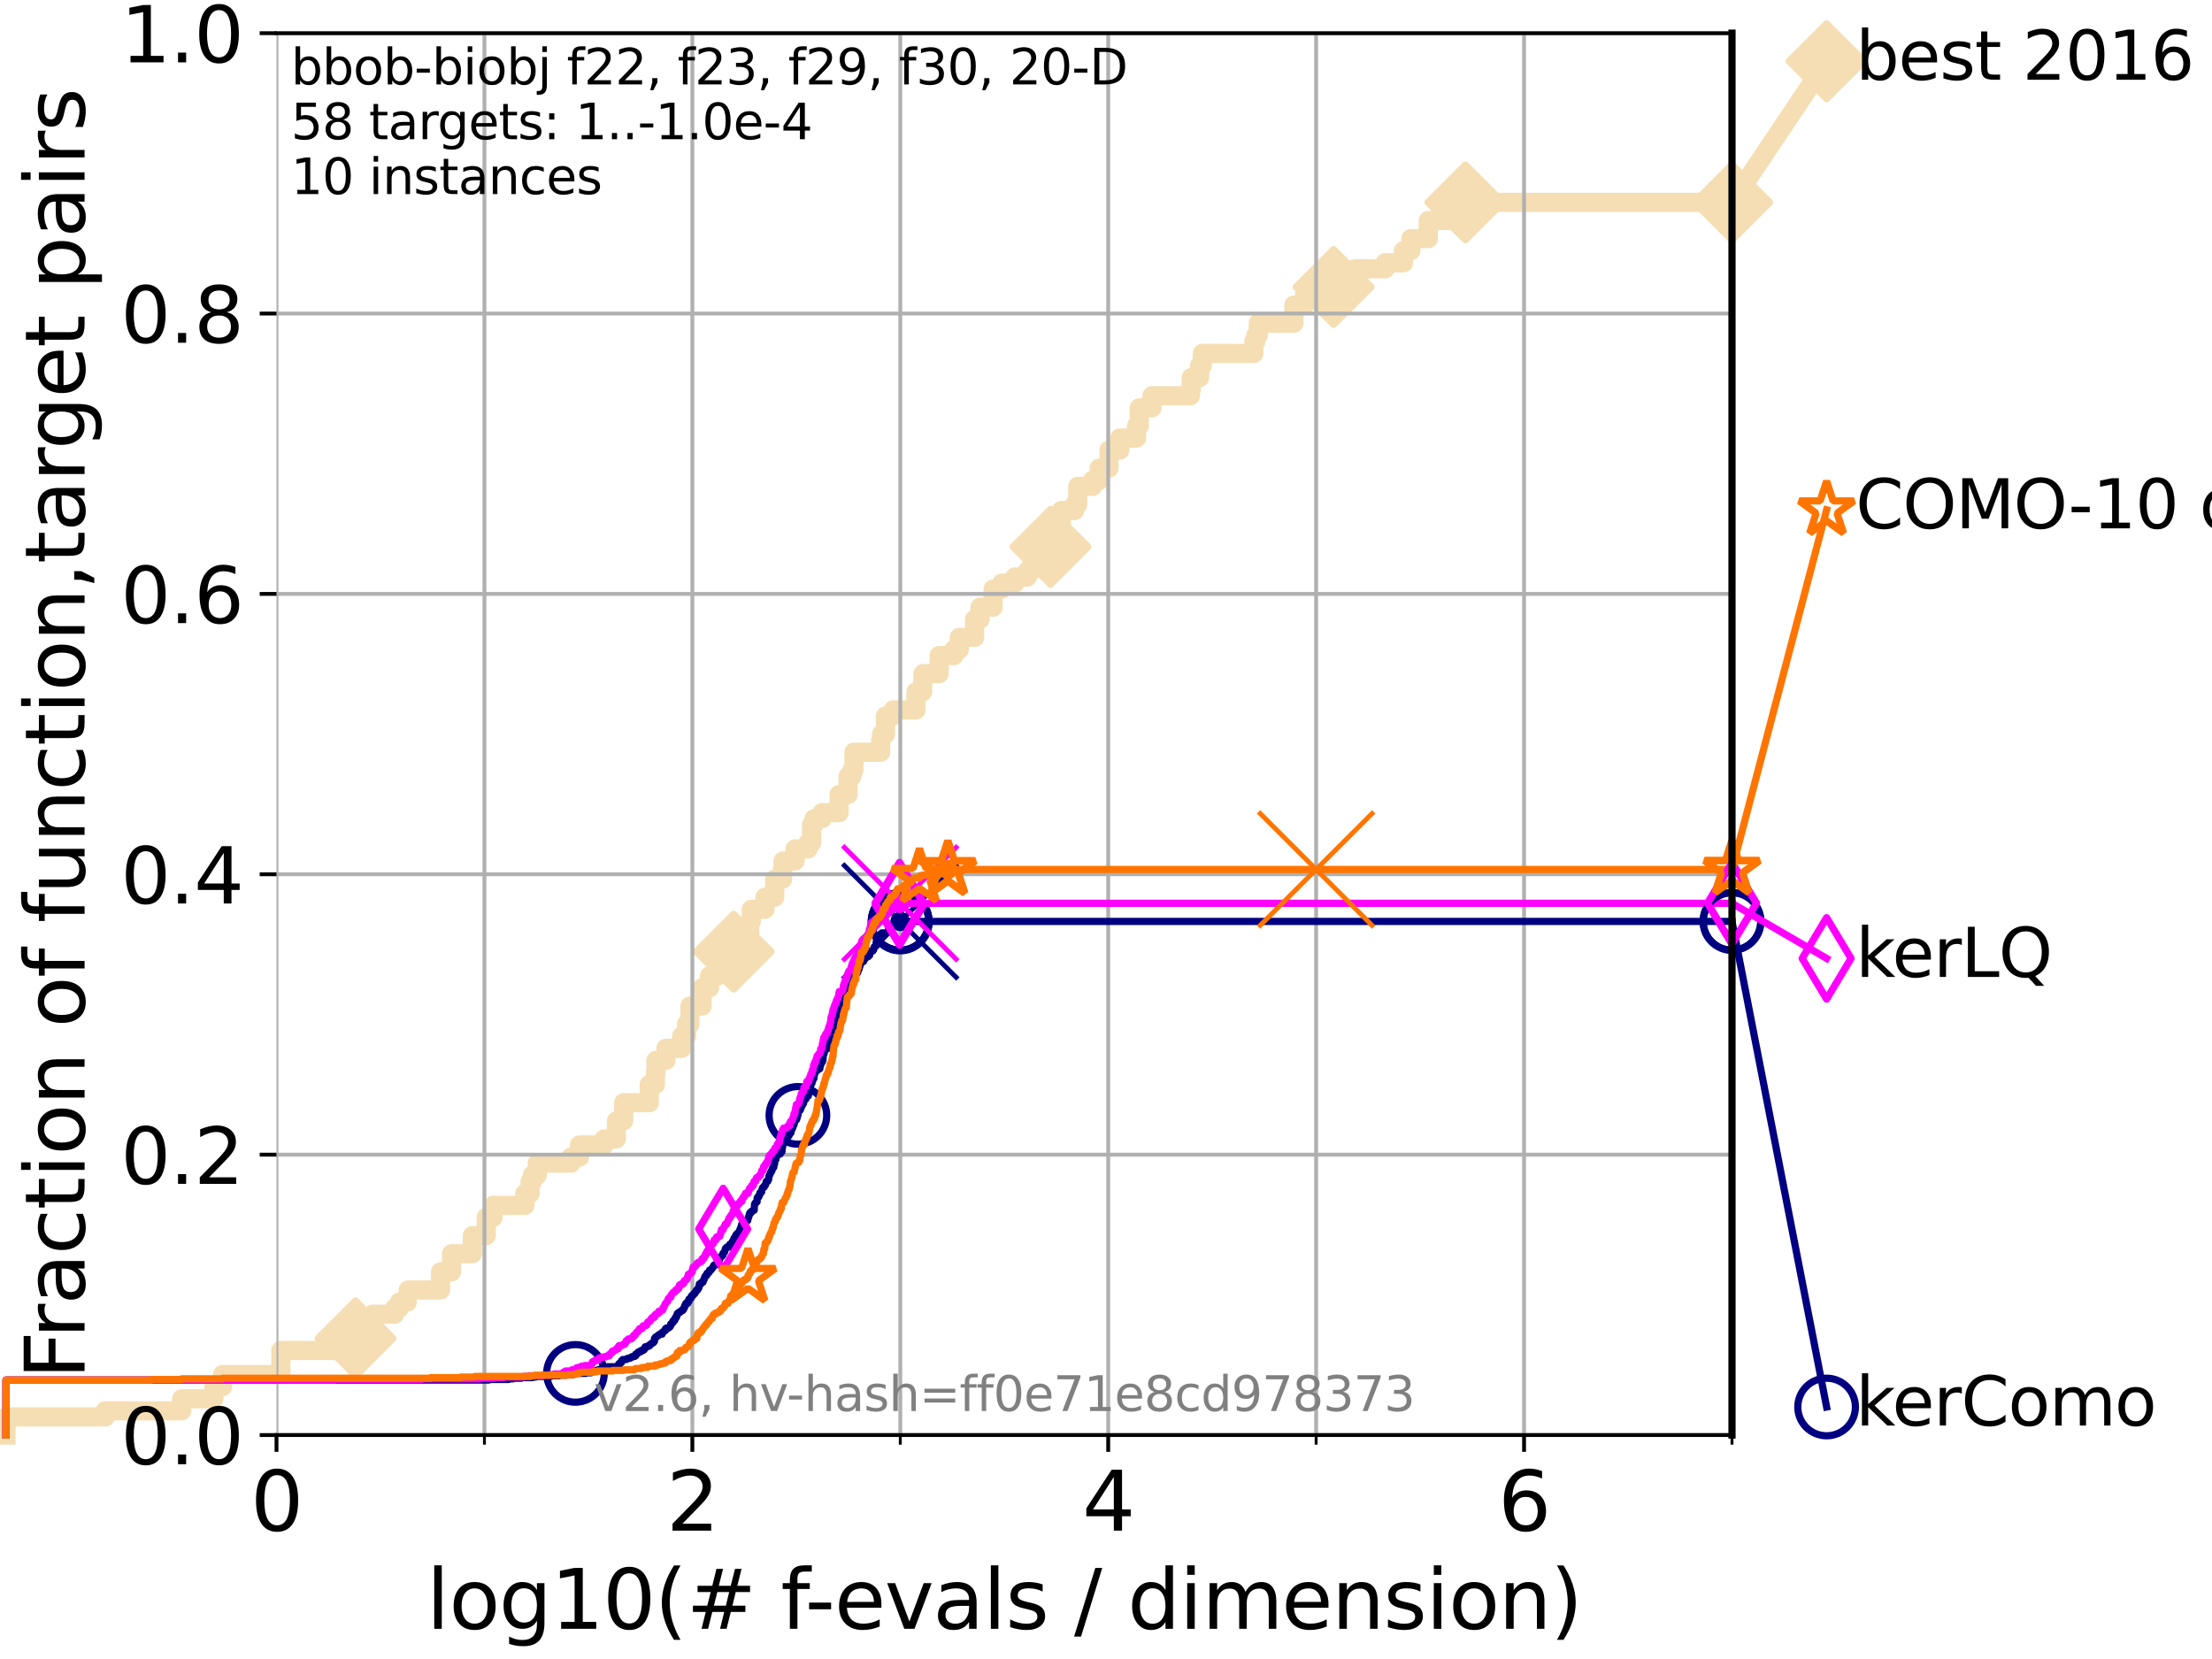 <?xml version="1.0" encoding="utf-8" standalone="no"?>
<!DOCTYPE svg PUBLIC "-//W3C//DTD SVG 1.1//EN"
  "http://www.w3.org/Graphics/SVG/1.1/DTD/svg11.dtd">
<svg xmlns:xlink="http://www.w3.org/1999/xlink" width="460.8pt" height="345.6pt" viewBox="0 0 460.8 345.6" xmlns="http://www.w3.org/2000/svg" version="1.1">
 <defs>
  <style type="text/css">*{stroke-linejoin: round; stroke-linecap: butt}</style>
 </defs>
 <g id="figure_1">
  <g id="patch_1">
   <path d="M 0 345.6 
L 460.8 345.6 
L 460.8 0 
L 0 0 
z
" style="fill: #ffffff"/>
  </g>
  <g id="axes_1">
   <g id="patch_2">
    <path d="M 57.6 298.944 
L 360.806 298.944 
L 360.806 6.912 
L 57.6 6.912 
z
" style="fill: #ffffff"/>
   </g>
   <g id="line2d_1">
    <path d="M 1.246 298.944 
L 1.246 295.168 
L 21.912 295.168 
L 21.912 293.909 
L 37.851 293.909 
L 37.851 291.391 
L 44.561 291.391 
L 44.561 288.874 
L 46.354 288.874 
L 46.354 286.356 
L 58.518 286.356 
L 58.518 281.321 
L 73.268 281.321 
L 73.268 278.804 
L 74.069 278.804 
L 74.069 276.286 
L 77.629 276.286 
L 77.629 273.769 
L 82.212 273.769 
L 82.212 272.51 
L 83.202 272.51 
L 83.202 271.251 
L 84.819 271.251 
L 84.819 269.993 
L 85.039 269.993 
L 85.039 268.734 
L 91.77 268.734 
L 91.77 264.958 
L 94.071 264.958 
L 94.071 261.181 
L 98.403 261.181 
L 98.403 257.405 
L 101.288 257.405 
L 101.288 253.629 
L 102.708 253.629 
L 102.708 251.111 
L 109.341 251.111 
L 109.341 248.594 
L 110.449 248.594 
L 110.449 246.076 
L 110.897 246.076 
L 110.897 244.817 
L 111.92 244.817 
L 111.92 242.3 
L 118.962 242.3 
L 118.962 241.041 
L 120.716 241.041 
L 120.716 238.524 
L 125.855 238.524 
L 125.855 237.265 
L 128.376 237.265 
L 128.42 233.489 
L 129.927 233.489 
L 129.927 229.712 
L 135.253 229.712 
L 135.253 225.936 
L 136.542 225.936 
L 136.542 223.418 
L 136.655 223.418 
L 136.655 220.901 
L 138.731 220.901 
L 138.731 218.383 
L 142.006 218.383 
L 142.006 215.866 
L 143.026 215.866 
L 143.026 213.348 
L 143.735 213.348 
L 143.735 209.572 
L 146.253 209.572 
L 146.253 205.796 
L 147.816 205.796 
L 147.816 203.278 
L 149.595 203.278 
L 149.595 200.761 
L 149.98 200.761 
L 149.98 198.243 
L 152.835 198.243 
L 152.835 195.726 
L 155.009 195.726 
L 155.009 194.467 
L 156.19 194.467 
L 156.19 191.95 
L 156.507 191.95 
L 156.507 189.432 
L 159.355 189.432 
L 159.355 186.914 
L 161.384 186.914 
L 161.384 183.138 
L 163.012 183.138 
L 163.123 179.362 
L 165.629 179.362 
L 165.629 176.844 
L 168.324 176.844 
L 168.324 175.586 
L 169.072 175.586 
L 169.072 171.809 
L 169.563 171.809 
L 169.563 170.551 
L 171.231 170.551 
L 171.231 169.292 
L 174.798 169.292 
L 174.798 165.516 
L 176.667 165.516 
L 176.667 161.739 
L 177.465 161.739 
L 177.465 160.481 
L 177.889 160.481 
L 177.889 156.704 
L 183.455 156.704 
L 183.455 154.187 
L 183.64 154.187 
L 183.64 152.928 
L 184.461 152.928 
L 184.461 149.152 
L 186.053 149.152 
L 186.053 147.893 
L 190.816 147.893 
L 190.816 144.117 
L 192.189 144.117 
L 192.282 140.34 
L 195.631 140.34 
L 195.631 136.564 
L 198.74 136.564 
L 198.74 135.305 
L 199.847 135.305 
L 199.847 132.788 
L 203.027 132.788 
L 203.027 129.012 
L 204.152 129.012 
L 204.152 126.494 
L 206.873 126.494 
L 206.873 122.718 
L 208.714 122.718 
L 208.714 121.459 
L 211.429 121.459 
L 211.429 120.2 
L 214.022 120.2 
L 214.022 118.942 
L 214.906 118.942 
L 214.906 117.683 
L 216.426 117.683 
L 216.426 113.906 
L 218.839 113.906 
L 218.839 110.13 
L 221.089 110.13 
L 221.089 106.354 
L 223.856 106.354 
L 223.856 105.095 
L 224.508 105.095 
L 224.508 101.319 
L 227.597 101.319 
L 227.597 100.06 
L 228.976 100.06 
L 228.976 97.543 
L 231.016 97.543 
L 231.016 93.766 
L 233.258 93.766 
L 233.258 91.249 
L 236.766 91.249 
L 236.766 88.731 
L 237.325 88.731 
L 237.325 84.955 
L 239.986 84.955 
L 239.986 82.438 
L 247.992 82.438 
L 247.992 81.179 
L 248.152 81.179 
L 248.152 78.661 
L 249.902 78.661 
L 249.902 76.144 
L 250.468 76.144 
L 250.468 73.626 
L 261.198 73.626 
L 261.198 71.109 
L 261.613 71.109 
L 261.613 69.85 
L 262.118 69.85 
L 262.118 67.332 
L 269.542 67.332 
L 269.542 63.556 
L 271.804 63.556 
L 271.804 61.039 
L 277.806 61.039 
L 277.806 59.78 
L 282.27 59.78 
L 282.27 56.004 
L 288.537 56.004 
L 288.537 54.745 
L 292.374 54.745 
L 292.374 52.227 
L 293.899 52.227 
L 293.899 49.71 
L 297.538 49.71 
L 297.538 45.934 
L 305.264 45.934 
L 305.264 42.157 
L 360.806 42.157 
L 360.806 42.157 
" style="fill: none; stroke: #f5deb3; stroke-width: 4; stroke-linecap: square"/>
   </g>
   <g id="line2d_2">
    <defs>
     <path id="m93bdf89a6c" d="M -0 7.778 
L 7.778 0 
L 0 -7.778 
L -7.778 -0 
z
" style="stroke: #f5deb3; stroke-width: 1.5; stroke-linejoin: miter"/>
    </defs>
    <g>
     <use xlink:href="#m93bdf89a6c" x="74.069" y="278.804" style="fill: #f5deb3; stroke: #f5deb3; stroke-width: 1.5; stroke-linejoin: miter"/>
     <use xlink:href="#m93bdf89a6c" x="152.835" y="198.243" style="fill: #f5deb3; stroke: #f5deb3; stroke-width: 1.5; stroke-linejoin: miter"/>
     <use xlink:href="#m93bdf89a6c" x="218.839" y="113.906" style="fill: #f5deb3; stroke: #f5deb3; stroke-width: 1.5; stroke-linejoin: miter"/>
     <use xlink:href="#m93bdf89a6c" x="277.806" y="59.78" style="fill: #f5deb3; stroke: #f5deb3; stroke-width: 1.5; stroke-linejoin: miter"/>
     <use xlink:href="#m93bdf89a6c" x="305.264" y="42.157" style="fill: #f5deb3; stroke: #f5deb3; stroke-width: 1.5; stroke-linejoin: miter"/>
     <use xlink:href="#m93bdf89a6c" x="360.806" y="42.157" style="fill: #f5deb3; stroke: #f5deb3; stroke-width: 1.5; stroke-linejoin: miter"/>
    </g>
   </g>
   <g id="line2d_3">
    <path style="fill: none; stroke: #f5deb3; stroke-width: 4; stroke-linecap: square"/>
    <g/>
   </g>
   <g id="line2d_4">
    <path d="M 360.806 42.157 
L 380.515 12.753 
" style="fill: none; stroke: #f5deb3; stroke-width: 4; stroke-linecap: square"/>
    <g>
     <use xlink:href="#m93bdf89a6c" x="360.806" y="42.157" style="fill: #f5deb3; stroke: #f5deb3; stroke-width: 1.5; stroke-linejoin: miter"/>
     <use xlink:href="#m93bdf89a6c" x="380.515" y="12.753" style="fill: #f5deb3; stroke: #f5deb3; stroke-width: 1.5; stroke-linejoin: miter"/>
    </g>
   </g>
   <g id="matplotlib.axis_1">
    <g id="xtick_1">
     <g id="line2d_5">
      <path d="M 57.6 298.944 
L 57.6 6.912 
" clip-path="url(#p26e12e9710)" style="fill: none; stroke: #b0b0b0; stroke-width: 0.8; stroke-linecap: square"/>
     </g>
     <g id="line2d_6">
      <defs>
       <path id="m5ce592181a" d="M 0 0 
L 0 3.5 
" style="stroke: #000000; stroke-width: 0.8"/>
      </defs>
      <g>
       <use xlink:href="#m5ce592181a" x="57.6" y="298.944" style="stroke: #000000; stroke-width: 0.8"/>
      </g>
     </g>
     <g id="text_1">
      <!-- 0 -->
      <g transform="translate(52.192 318.861) scale(0.17 -0.17)">
       <defs>
        <path id="DejaVuSans-30" d="M 2034 4250 
Q 1547 4250 1301 3770 
Q 1056 3291 1056 2328 
Q 1056 1369 1301 889 
Q 1547 409 2034 409 
Q 2525 409 2770 889 
Q 3016 1369 3016 2328 
Q 3016 3291 2770 3770 
Q 2525 4250 2034 4250 
z
M 2034 4750 
Q 2819 4750 3233 4129 
Q 3647 3509 3647 2328 
Q 3647 1150 3233 529 
Q 2819 -91 2034 -91 
Q 1250 -91 836 529 
Q 422 1150 422 2328 
Q 422 3509 836 4129 
Q 1250 4750 2034 4750 
z
" transform="scale(0.016)"/>
       </defs>
       <use xlink:href="#DejaVuSans-30"/>
      </g>
     </g>
    </g>
    <g id="xtick_2">
     <g id="line2d_7">
      <path d="M 144.23 298.944 
L 144.23 6.912 
" clip-path="url(#p26e12e9710)" style="fill: none; stroke: #b0b0b0; stroke-width: 0.8; stroke-linecap: square"/>
     </g>
     <g id="line2d_8">
      <g>
       <use xlink:href="#m5ce592181a" x="144.23" y="298.944" style="stroke: #000000; stroke-width: 0.8"/>
      </g>
     </g>
     <g id="text_2">
      <!-- 2 -->
      <g transform="translate(138.822 318.861) scale(0.17 -0.17)">
       <defs>
        <path id="DejaVuSans-32" d="M 1228 531 
L 3431 531 
L 3431 0 
L 469 0 
L 469 531 
Q 828 903 1448 1529 
Q 2069 2156 2228 2338 
Q 2531 2678 2651 2914 
Q 2772 3150 2772 3378 
Q 2772 3750 2511 3984 
Q 2250 4219 1831 4219 
Q 1534 4219 1204 4116 
Q 875 4013 500 3803 
L 500 4441 
Q 881 4594 1212 4672 
Q 1544 4750 1819 4750 
Q 2544 4750 2975 4387 
Q 3406 4025 3406 3419 
Q 3406 3131 3298 2873 
Q 3191 2616 2906 2266 
Q 2828 2175 2409 1742 
Q 1991 1309 1228 531 
z
" transform="scale(0.016)"/>
       </defs>
       <use xlink:href="#DejaVuSans-32"/>
      </g>
     </g>
    </g>
    <g id="xtick_3">
     <g id="line2d_9">
      <path d="M 230.861 298.944 
L 230.861 6.912 
" clip-path="url(#p26e12e9710)" style="fill: none; stroke: #b0b0b0; stroke-width: 0.8; stroke-linecap: square"/>
     </g>
     <g id="line2d_10">
      <g>
       <use xlink:href="#m5ce592181a" x="230.861" y="298.944" style="stroke: #000000; stroke-width: 0.8"/>
      </g>
     </g>
     <g id="text_3">
      <!-- 4 -->
      <g transform="translate(225.453 318.861) scale(0.17 -0.17)">
       <defs>
        <path id="DejaVuSans-34" d="M 2419 4116 
L 825 1625 
L 2419 1625 
L 2419 4116 
z
M 2253 4666 
L 3047 4666 
L 3047 1625 
L 3713 1625 
L 3713 1100 
L 3047 1100 
L 3047 0 
L 2419 0 
L 2419 1100 
L 313 1100 
L 313 1709 
L 2253 4666 
z
" transform="scale(0.016)"/>
       </defs>
       <use xlink:href="#DejaVuSans-34"/>
      </g>
     </g>
    </g>
    <g id="xtick_4">
     <g id="line2d_11">
      <path d="M 317.491 298.944 
L 317.491 6.912 
" clip-path="url(#p26e12e9710)" style="fill: none; stroke: #b0b0b0; stroke-width: 0.8; stroke-linecap: square"/>
     </g>
     <g id="line2d_12">
      <g>
       <use xlink:href="#m5ce592181a" x="317.491" y="298.944" style="stroke: #000000; stroke-width: 0.8"/>
      </g>
     </g>
     <g id="text_4">
      <!-- 6 -->
      <g transform="translate(312.083 318.861) scale(0.17 -0.17)">
       <defs>
        <path id="DejaVuSans-36" d="M 2113 2584 
Q 1688 2584 1439 2293 
Q 1191 2003 1191 1497 
Q 1191 994 1439 701 
Q 1688 409 2113 409 
Q 2538 409 2786 701 
Q 3034 994 3034 1497 
Q 3034 2003 2786 2293 
Q 2538 2584 2113 2584 
z
M 3366 4563 
L 3366 3988 
Q 3128 4100 2886 4159 
Q 2644 4219 2406 4219 
Q 1781 4219 1451 3797 
Q 1122 3375 1075 2522 
Q 1259 2794 1537 2939 
Q 1816 3084 2150 3084 
Q 2853 3084 3261 2657 
Q 3669 2231 3669 1497 
Q 3669 778 3244 343 
Q 2819 -91 2113 -91 
Q 1303 -91 875 529 
Q 447 1150 447 2328 
Q 447 3434 972 4092 
Q 1497 4750 2381 4750 
Q 2619 4750 2861 4703 
Q 3103 4656 3366 4563 
z
" transform="scale(0.016)"/>
       </defs>
       <use xlink:href="#DejaVuSans-36"/>
      </g>
     </g>
    </g>
    <g id="xtick_5">
     <g id="line2d_13">
      <path d="M 100.915 298.944 
L 100.915 6.912 
" clip-path="url(#p26e12e9710)" style="fill: none; stroke: #b0b0b0; stroke-width: 0.8; stroke-linecap: square"/>
     </g>
     <g id="line2d_14">
      <defs>
       <path id="m0c73fb557b" d="M 0 0 
L 0 2 
" style="stroke: #000000; stroke-width: 0.6"/>
      </defs>
      <g>
       <use xlink:href="#m0c73fb557b" x="100.915" y="298.944" style="stroke: #000000; stroke-width: 0.6"/>
      </g>
     </g>
    </g>
    <g id="xtick_6">
     <g id="line2d_15">
      <path d="M 187.546 298.944 
L 187.546 6.912 
" clip-path="url(#p26e12e9710)" style="fill: none; stroke: #b0b0b0; stroke-width: 0.8; stroke-linecap: square"/>
     </g>
     <g id="line2d_16">
      <g>
       <use xlink:href="#m0c73fb557b" x="187.546" y="298.944" style="stroke: #000000; stroke-width: 0.6"/>
      </g>
     </g>
    </g>
    <g id="xtick_7">
     <g id="line2d_17">
      <path d="M 274.176 298.944 
L 274.176 6.912 
" clip-path="url(#p26e12e9710)" style="fill: none; stroke: #b0b0b0; stroke-width: 0.8; stroke-linecap: square"/>
     </g>
     <g id="line2d_18">
      <g>
       <use xlink:href="#m0c73fb557b" x="274.176" y="298.944" style="stroke: #000000; stroke-width: 0.6"/>
      </g>
     </g>
    </g>
    <g id="xtick_8">
     <g id="line2d_19">
      <path d="M 360.806 298.944 
L 360.806 6.912 
" clip-path="url(#p26e12e9710)" style="fill: none; stroke: #b0b0b0; stroke-width: 0.8; stroke-linecap: square"/>
     </g>
     <g id="line2d_20">
      <g>
       <use xlink:href="#m0c73fb557b" x="360.806" y="298.944" style="stroke: #000000; stroke-width: 0.6"/>
      </g>
     </g>
    </g>
    <g id="text_5">
     <!-- log10(# f-evals / dimension) -->
     <g transform="translate(88.823 339.314) scale(0.17 -0.17)">
      <defs>
       <path id="DejaVuSans-6c" d="M 603 4863 
L 1178 4863 
L 1178 0 
L 603 0 
L 603 4863 
z
" transform="scale(0.016)"/>
       <path id="DejaVuSans-6f" d="M 1959 3097 
Q 1497 3097 1228 2736 
Q 959 2375 959 1747 
Q 959 1119 1226 758 
Q 1494 397 1959 397 
Q 2419 397 2687 759 
Q 2956 1122 2956 1747 
Q 2956 2369 2687 2733 
Q 2419 3097 1959 3097 
z
M 1959 3584 
Q 2709 3584 3137 3096 
Q 3566 2609 3566 1747 
Q 3566 888 3137 398 
Q 2709 -91 1959 -91 
Q 1206 -91 779 398 
Q 353 888 353 1747 
Q 353 2609 779 3096 
Q 1206 3584 1959 3584 
z
" transform="scale(0.016)"/>
       <path id="DejaVuSans-67" d="M 2906 1791 
Q 2906 2416 2648 2759 
Q 2391 3103 1925 3103 
Q 1463 3103 1205 2759 
Q 947 2416 947 1791 
Q 947 1169 1205 825 
Q 1463 481 1925 481 
Q 2391 481 2648 825 
Q 2906 1169 2906 1791 
z
M 3481 434 
Q 3481 -459 3084 -895 
Q 2688 -1331 1869 -1331 
Q 1566 -1331 1297 -1286 
Q 1028 -1241 775 -1147 
L 775 -588 
Q 1028 -725 1275 -790 
Q 1522 -856 1778 -856 
Q 2344 -856 2625 -561 
Q 2906 -266 2906 331 
L 2906 616 
Q 2728 306 2450 153 
Q 2172 0 1784 0 
Q 1141 0 747 490 
Q 353 981 353 1791 
Q 353 2603 747 3093 
Q 1141 3584 1784 3584 
Q 2172 3584 2450 3431 
Q 2728 3278 2906 2969 
L 2906 3500 
L 3481 3500 
L 3481 434 
z
" transform="scale(0.016)"/>
       <path id="DejaVuSans-31" d="M 794 531 
L 1825 531 
L 1825 4091 
L 703 3866 
L 703 4441 
L 1819 4666 
L 2450 4666 
L 2450 531 
L 3481 531 
L 3481 0 
L 794 0 
L 794 531 
z
" transform="scale(0.016)"/>
       <path id="DejaVuSans-28" d="M 1984 4856 
Q 1566 4138 1362 3434 
Q 1159 2731 1159 2009 
Q 1159 1288 1364 580 
Q 1569 -128 1984 -844 
L 1484 -844 
Q 1016 -109 783 600 
Q 550 1309 550 2009 
Q 550 2706 781 3412 
Q 1013 4119 1484 4856 
L 1984 4856 
z
" transform="scale(0.016)"/>
       <path id="DejaVuSans-23" d="M 3272 2816 
L 2363 2816 
L 2100 1772 
L 3016 1772 
L 3272 2816 
z
M 2803 4594 
L 2478 3297 
L 3391 3297 
L 3719 4594 
L 4219 4594 
L 3897 3297 
L 4872 3297 
L 4872 2816 
L 3775 2816 
L 3519 1772 
L 4513 1772 
L 4513 1294 
L 3397 1294 
L 3072 0 
L 2572 0 
L 2894 1294 
L 1978 1294 
L 1656 0 
L 1153 0 
L 1478 1294 
L 494 1294 
L 494 1772 
L 1594 1772 
L 1856 2816 
L 850 2816 
L 850 3297 
L 1978 3297 
L 2297 4594 
L 2803 4594 
z
" transform="scale(0.016)"/>
       <path id="DejaVuSans-20" transform="scale(0.016)"/>
       <path id="DejaVuSans-66" d="M 2375 4863 
L 2375 4384 
L 1825 4384 
Q 1516 4384 1395 4259 
Q 1275 4134 1275 3809 
L 1275 3500 
L 2222 3500 
L 2222 3053 
L 1275 3053 
L 1275 0 
L 697 0 
L 697 3053 
L 147 3053 
L 147 3500 
L 697 3500 
L 697 3744 
Q 697 4328 969 4595 
Q 1241 4863 1831 4863 
L 2375 4863 
z
" transform="scale(0.016)"/>
       <path id="DejaVuSans-2d" d="M 313 2009 
L 1997 2009 
L 1997 1497 
L 313 1497 
L 313 2009 
z
" transform="scale(0.016)"/>
       <path id="DejaVuSans-65" d="M 3597 1894 
L 3597 1613 
L 953 1613 
Q 991 1019 1311 708 
Q 1631 397 2203 397 
Q 2534 397 2845 478 
Q 3156 559 3463 722 
L 3463 178 
Q 3153 47 2828 -22 
Q 2503 -91 2169 -91 
Q 1331 -91 842 396 
Q 353 884 353 1716 
Q 353 2575 817 3079 
Q 1281 3584 2069 3584 
Q 2775 3584 3186 3129 
Q 3597 2675 3597 1894 
z
M 3022 2063 
Q 3016 2534 2758 2815 
Q 2500 3097 2075 3097 
Q 1594 3097 1305 2825 
Q 1016 2553 972 2059 
L 3022 2063 
z
" transform="scale(0.016)"/>
       <path id="DejaVuSans-76" d="M 191 3500 
L 800 3500 
L 1894 563 
L 2988 3500 
L 3597 3500 
L 2284 0 
L 1503 0 
L 191 3500 
z
" transform="scale(0.016)"/>
       <path id="DejaVuSans-61" d="M 2194 1759 
Q 1497 1759 1228 1600 
Q 959 1441 959 1056 
Q 959 750 1161 570 
Q 1363 391 1709 391 
Q 2188 391 2477 730 
Q 2766 1069 2766 1631 
L 2766 1759 
L 2194 1759 
z
M 3341 1997 
L 3341 0 
L 2766 0 
L 2766 531 
Q 2569 213 2275 61 
Q 1981 -91 1556 -91 
Q 1019 -91 701 211 
Q 384 513 384 1019 
Q 384 1609 779 1909 
Q 1175 2209 1959 2209 
L 2766 2209 
L 2766 2266 
Q 2766 2663 2505 2880 
Q 2244 3097 1772 3097 
Q 1472 3097 1187 3025 
Q 903 2953 641 2809 
L 641 3341 
Q 956 3463 1253 3523 
Q 1550 3584 1831 3584 
Q 2591 3584 2966 3190 
Q 3341 2797 3341 1997 
z
" transform="scale(0.016)"/>
       <path id="DejaVuSans-73" d="M 2834 3397 
L 2834 2853 
Q 2591 2978 2328 3040 
Q 2066 3103 1784 3103 
Q 1356 3103 1142 2972 
Q 928 2841 928 2578 
Q 928 2378 1081 2264 
Q 1234 2150 1697 2047 
L 1894 2003 
Q 2506 1872 2764 1633 
Q 3022 1394 3022 966 
Q 3022 478 2636 193 
Q 2250 -91 1575 -91 
Q 1294 -91 989 -36 
Q 684 19 347 128 
L 347 722 
Q 666 556 975 473 
Q 1284 391 1588 391 
Q 1994 391 2212 530 
Q 2431 669 2431 922 
Q 2431 1156 2273 1281 
Q 2116 1406 1581 1522 
L 1381 1569 
Q 847 1681 609 1914 
Q 372 2147 372 2553 
Q 372 3047 722 3315 
Q 1072 3584 1716 3584 
Q 2034 3584 2315 3537 
Q 2597 3491 2834 3397 
z
" transform="scale(0.016)"/>
       <path id="DejaVuSans-2f" d="M 1625 4666 
L 2156 4666 
L 531 -594 
L 0 -594 
L 1625 4666 
z
" transform="scale(0.016)"/>
       <path id="DejaVuSans-64" d="M 2906 2969 
L 2906 4863 
L 3481 4863 
L 3481 0 
L 2906 0 
L 2906 525 
Q 2725 213 2448 61 
Q 2172 -91 1784 -91 
Q 1150 -91 751 415 
Q 353 922 353 1747 
Q 353 2572 751 3078 
Q 1150 3584 1784 3584 
Q 2172 3584 2448 3432 
Q 2725 3281 2906 2969 
z
M 947 1747 
Q 947 1113 1208 752 
Q 1469 391 1925 391 
Q 2381 391 2643 752 
Q 2906 1113 2906 1747 
Q 2906 2381 2643 2742 
Q 2381 3103 1925 3103 
Q 1469 3103 1208 2742 
Q 947 2381 947 1747 
z
" transform="scale(0.016)"/>
       <path id="DejaVuSans-69" d="M 603 3500 
L 1178 3500 
L 1178 0 
L 603 0 
L 603 3500 
z
M 603 4863 
L 1178 4863 
L 1178 4134 
L 603 4134 
L 603 4863 
z
" transform="scale(0.016)"/>
       <path id="DejaVuSans-6d" d="M 3328 2828 
Q 3544 3216 3844 3400 
Q 4144 3584 4550 3584 
Q 5097 3584 5394 3201 
Q 5691 2819 5691 2113 
L 5691 0 
L 5113 0 
L 5113 2094 
Q 5113 2597 4934 2840 
Q 4756 3084 4391 3084 
Q 3944 3084 3684 2787 
Q 3425 2491 3425 1978 
L 3425 0 
L 2847 0 
L 2847 2094 
Q 2847 2600 2669 2842 
Q 2491 3084 2119 3084 
Q 1678 3084 1418 2786 
Q 1159 2488 1159 1978 
L 1159 0 
L 581 0 
L 581 3500 
L 1159 3500 
L 1159 2956 
Q 1356 3278 1631 3431 
Q 1906 3584 2284 3584 
Q 2666 3584 2933 3390 
Q 3200 3197 3328 2828 
z
" transform="scale(0.016)"/>
       <path id="DejaVuSans-6e" d="M 3513 2113 
L 3513 0 
L 2938 0 
L 2938 2094 
Q 2938 2591 2744 2837 
Q 2550 3084 2163 3084 
Q 1697 3084 1428 2787 
Q 1159 2491 1159 1978 
L 1159 0 
L 581 0 
L 581 3500 
L 1159 3500 
L 1159 2956 
Q 1366 3272 1645 3428 
Q 1925 3584 2291 3584 
Q 2894 3584 3203 3211 
Q 3513 2838 3513 2113 
z
" transform="scale(0.016)"/>
       <path id="DejaVuSans-29" d="M 513 4856 
L 1013 4856 
Q 1481 4119 1714 3412 
Q 1947 2706 1947 2009 
Q 1947 1309 1714 600 
Q 1481 -109 1013 -844 
L 513 -844 
Q 928 -128 1133 580 
Q 1338 1288 1338 2009 
Q 1338 2731 1133 3434 
Q 928 4138 513 4856 
z
" transform="scale(0.016)"/>
      </defs>
      <use xlink:href="#DejaVuSans-6c"/>
      <use xlink:href="#DejaVuSans-6f" x="27.783"/>
      <use xlink:href="#DejaVuSans-67" x="88.965"/>
      <use xlink:href="#DejaVuSans-31" x="152.441"/>
      <use xlink:href="#DejaVuSans-30" x="216.064"/>
      <use xlink:href="#DejaVuSans-28" x="279.688"/>
      <use xlink:href="#DejaVuSans-23" x="318.701"/>
      <use xlink:href="#DejaVuSans-20" x="402.49"/>
      <use xlink:href="#DejaVuSans-66" x="434.277"/>
      <use xlink:href="#DejaVuSans-2d" x="463.982"/>
      <use xlink:href="#DejaVuSans-65" x="500.066"/>
      <use xlink:href="#DejaVuSans-76" x="561.59"/>
      <use xlink:href="#DejaVuSans-61" x="620.77"/>
      <use xlink:href="#DejaVuSans-6c" x="682.049"/>
      <use xlink:href="#DejaVuSans-73" x="709.832"/>
      <use xlink:href="#DejaVuSans-20" x="761.932"/>
      <use xlink:href="#DejaVuSans-2f" x="793.719"/>
      <use xlink:href="#DejaVuSans-20" x="827.41"/>
      <use xlink:href="#DejaVuSans-64" x="859.197"/>
      <use xlink:href="#DejaVuSans-69" x="922.674"/>
      <use xlink:href="#DejaVuSans-6d" x="950.457"/>
      <use xlink:href="#DejaVuSans-65" x="1047.869"/>
      <use xlink:href="#DejaVuSans-6e" x="1109.393"/>
      <use xlink:href="#DejaVuSans-73" x="1172.771"/>
      <use xlink:href="#DejaVuSans-69" x="1224.871"/>
      <use xlink:href="#DejaVuSans-6f" x="1252.654"/>
      <use xlink:href="#DejaVuSans-6e" x="1313.836"/>
      <use xlink:href="#DejaVuSans-29" x="1377.215"/>
     </g>
    </g>
   </g>
   <g id="matplotlib.axis_2">
    <g id="ytick_1">
     <g id="line2d_21">
      <path d="M 57.6 298.944 
L 360.806 298.944 
" clip-path="url(#p26e12e9710)" style="fill: none; stroke: #b0b0b0; stroke-width: 0.8; stroke-linecap: square"/>
     </g>
     <g id="line2d_22">
      <defs>
       <path id="m2946c49bdc" d="M 0 0 
L -3.5 0 
" style="stroke: #000000; stroke-width: 0.8"/>
      </defs>
      <g>
       <use xlink:href="#m2946c49bdc" x="57.6" y="298.944" style="stroke: #000000; stroke-width: 0.8"/>
      </g>
     </g>
     <g id="text_6">
      <!-- 0.0 -->
      <g transform="translate(25.155 305.023) scale(0.16 -0.16)">
       <defs>
        <path id="DejaVuSans-2e" d="M 684 794 
L 1344 794 
L 1344 0 
L 684 0 
L 684 794 
z
" transform="scale(0.016)"/>
       </defs>
       <use xlink:href="#DejaVuSans-30"/>
       <use xlink:href="#DejaVuSans-2e" x="63.623"/>
       <use xlink:href="#DejaVuSans-30" x="95.41"/>
      </g>
     </g>
    </g>
    <g id="ytick_2">
     <g id="line2d_23">
      <path d="M 57.6 240.538 
L 360.806 240.538 
" clip-path="url(#p26e12e9710)" style="fill: none; stroke: #b0b0b0; stroke-width: 0.8; stroke-linecap: square"/>
     </g>
     <g id="line2d_24">
      <g>
       <use xlink:href="#m2946c49bdc" x="57.6" y="240.538" style="stroke: #000000; stroke-width: 0.8"/>
      </g>
     </g>
     <g id="text_7">
      <!-- 0.2 -->
      <g transform="translate(25.155 246.616) scale(0.16 -0.16)">
       <use xlink:href="#DejaVuSans-30"/>
       <use xlink:href="#DejaVuSans-2e" x="63.623"/>
       <use xlink:href="#DejaVuSans-32" x="95.41"/>
      </g>
     </g>
    </g>
    <g id="ytick_3">
     <g id="line2d_25">
      <path d="M 57.6 182.131 
L 360.806 182.131 
" clip-path="url(#p26e12e9710)" style="fill: none; stroke: #b0b0b0; stroke-width: 0.8; stroke-linecap: square"/>
     </g>
     <g id="line2d_26">
      <g>
       <use xlink:href="#m2946c49bdc" x="57.6" y="182.131" style="stroke: #000000; stroke-width: 0.8"/>
      </g>
     </g>
     <g id="text_8">
      <!-- 0.4 -->
      <g transform="translate(25.155 188.21) scale(0.16 -0.16)">
       <use xlink:href="#DejaVuSans-30"/>
       <use xlink:href="#DejaVuSans-2e" x="63.623"/>
       <use xlink:href="#DejaVuSans-34" x="95.41"/>
      </g>
     </g>
    </g>
    <g id="ytick_4">
     <g id="line2d_27">
      <path d="M 57.6 123.725 
L 360.806 123.725 
" clip-path="url(#p26e12e9710)" style="fill: none; stroke: #b0b0b0; stroke-width: 0.8; stroke-linecap: square"/>
     </g>
     <g id="line2d_28">
      <g>
       <use xlink:href="#m2946c49bdc" x="57.6" y="123.725" style="stroke: #000000; stroke-width: 0.8"/>
      </g>
     </g>
     <g id="text_9">
      <!-- 0.6 -->
      <g transform="translate(25.155 129.804) scale(0.16 -0.16)">
       <use xlink:href="#DejaVuSans-30"/>
       <use xlink:href="#DejaVuSans-2e" x="63.623"/>
       <use xlink:href="#DejaVuSans-36" x="95.41"/>
      </g>
     </g>
    </g>
    <g id="ytick_5">
     <g id="line2d_29">
      <path d="M 57.6 65.318 
L 360.806 65.318 
" clip-path="url(#p26e12e9710)" style="fill: none; stroke: #b0b0b0; stroke-width: 0.8; stroke-linecap: square"/>
     </g>
     <g id="line2d_30">
      <g>
       <use xlink:href="#m2946c49bdc" x="57.6" y="65.318" style="stroke: #000000; stroke-width: 0.8"/>
      </g>
     </g>
     <g id="text_10">
      <!-- 0.8 -->
      <g transform="translate(25.155 71.397) scale(0.16 -0.16)">
       <defs>
        <path id="DejaVuSans-38" d="M 2034 2216 
Q 1584 2216 1326 1975 
Q 1069 1734 1069 1313 
Q 1069 891 1326 650 
Q 1584 409 2034 409 
Q 2484 409 2743 651 
Q 3003 894 3003 1313 
Q 3003 1734 2745 1975 
Q 2488 2216 2034 2216 
z
M 1403 2484 
Q 997 2584 770 2862 
Q 544 3141 544 3541 
Q 544 4100 942 4425 
Q 1341 4750 2034 4750 
Q 2731 4750 3128 4425 
Q 3525 4100 3525 3541 
Q 3525 3141 3298 2862 
Q 3072 2584 2669 2484 
Q 3125 2378 3379 2068 
Q 3634 1759 3634 1313 
Q 3634 634 3220 271 
Q 2806 -91 2034 -91 
Q 1263 -91 848 271 
Q 434 634 434 1313 
Q 434 1759 690 2068 
Q 947 2378 1403 2484 
z
M 1172 3481 
Q 1172 3119 1398 2916 
Q 1625 2713 2034 2713 
Q 2441 2713 2670 2916 
Q 2900 3119 2900 3481 
Q 2900 3844 2670 4047 
Q 2441 4250 2034 4250 
Q 1625 4250 1398 4047 
Q 1172 3844 1172 3481 
z
" transform="scale(0.016)"/>
       </defs>
       <use xlink:href="#DejaVuSans-30"/>
       <use xlink:href="#DejaVuSans-2e" x="63.623"/>
       <use xlink:href="#DejaVuSans-38" x="95.41"/>
      </g>
     </g>
    </g>
    <g id="ytick_6">
     <g id="line2d_31">
      <path d="M 57.6 6.912 
L 360.806 6.912 
" clip-path="url(#p26e12e9710)" style="fill: none; stroke: #b0b0b0; stroke-width: 0.8; stroke-linecap: square"/>
     </g>
     <g id="line2d_32">
      <g>
       <use xlink:href="#m2946c49bdc" x="57.6" y="6.912" style="stroke: #000000; stroke-width: 0.8"/>
      </g>
     </g>
     <g id="text_11">
      <!-- 1.0 -->
      <g transform="translate(25.155 12.991) scale(0.16 -0.16)">
       <use xlink:href="#DejaVuSans-31"/>
       <use xlink:href="#DejaVuSans-2e" x="63.623"/>
       <use xlink:href="#DejaVuSans-30" x="95.41"/>
      </g>
     </g>
    </g>
    <g id="text_12">
     <!-- Fraction of function,target pairs -->
     <g transform="translate(17.62 287.313) rotate(-90) scale(0.17 -0.17)">
      <defs>
       <path id="DejaVuSans-46" d="M 628 4666 
L 3309 4666 
L 3309 4134 
L 1259 4134 
L 1259 2759 
L 3109 2759 
L 3109 2228 
L 1259 2228 
L 1259 0 
L 628 0 
L 628 4666 
z
" transform="scale(0.016)"/>
       <path id="DejaVuSans-72" d="M 2631 2963 
Q 2534 3019 2420 3045 
Q 2306 3072 2169 3072 
Q 1681 3072 1420 2755 
Q 1159 2438 1159 1844 
L 1159 0 
L 581 0 
L 581 3500 
L 1159 3500 
L 1159 2956 
Q 1341 3275 1631 3429 
Q 1922 3584 2338 3584 
Q 2397 3584 2469 3576 
Q 2541 3569 2628 3553 
L 2631 2963 
z
" transform="scale(0.016)"/>
       <path id="DejaVuSans-63" d="M 3122 3366 
L 3122 2828 
Q 2878 2963 2633 3030 
Q 2388 3097 2138 3097 
Q 1578 3097 1268 2742 
Q 959 2388 959 1747 
Q 959 1106 1268 751 
Q 1578 397 2138 397 
Q 2388 397 2633 464 
Q 2878 531 3122 666 
L 3122 134 
Q 2881 22 2623 -34 
Q 2366 -91 2075 -91 
Q 1284 -91 818 406 
Q 353 903 353 1747 
Q 353 2603 823 3093 
Q 1294 3584 2113 3584 
Q 2378 3584 2631 3529 
Q 2884 3475 3122 3366 
z
" transform="scale(0.016)"/>
       <path id="DejaVuSans-74" d="M 1172 4494 
L 1172 3500 
L 2356 3500 
L 2356 3053 
L 1172 3053 
L 1172 1153 
Q 1172 725 1289 603 
Q 1406 481 1766 481 
L 2356 481 
L 2356 0 
L 1766 0 
Q 1100 0 847 248 
Q 594 497 594 1153 
L 594 3053 
L 172 3053 
L 172 3500 
L 594 3500 
L 594 4494 
L 1172 4494 
z
" transform="scale(0.016)"/>
       <path id="DejaVuSans-75" d="M 544 1381 
L 544 3500 
L 1119 3500 
L 1119 1403 
Q 1119 906 1312 657 
Q 1506 409 1894 409 
Q 2359 409 2629 706 
Q 2900 1003 2900 1516 
L 2900 3500 
L 3475 3500 
L 3475 0 
L 2900 0 
L 2900 538 
Q 2691 219 2414 64 
Q 2138 -91 1772 -91 
Q 1169 -91 856 284 
Q 544 659 544 1381 
z
M 1991 3584 
L 1991 3584 
z
" transform="scale(0.016)"/>
       <path id="DejaVuSans-2c" d="M 750 794 
L 1409 794 
L 1409 256 
L 897 -744 
L 494 -744 
L 750 256 
L 750 794 
z
" transform="scale(0.016)"/>
       <path id="DejaVuSans-70" d="M 1159 525 
L 1159 -1331 
L 581 -1331 
L 581 3500 
L 1159 3500 
L 1159 2969 
Q 1341 3281 1617 3432 
Q 1894 3584 2278 3584 
Q 2916 3584 3314 3078 
Q 3713 2572 3713 1747 
Q 3713 922 3314 415 
Q 2916 -91 2278 -91 
Q 1894 -91 1617 61 
Q 1341 213 1159 525 
z
M 3116 1747 
Q 3116 2381 2855 2742 
Q 2594 3103 2138 3103 
Q 1681 3103 1420 2742 
Q 1159 2381 1159 1747 
Q 1159 1113 1420 752 
Q 1681 391 2138 391 
Q 2594 391 2855 752 
Q 3116 1113 3116 1747 
z
" transform="scale(0.016)"/>
      </defs>
      <use xlink:href="#DejaVuSans-46"/>
      <use xlink:href="#DejaVuSans-72" x="50.27"/>
      <use xlink:href="#DejaVuSans-61" x="91.383"/>
      <use xlink:href="#DejaVuSans-63" x="152.662"/>
      <use xlink:href="#DejaVuSans-74" x="207.643"/>
      <use xlink:href="#DejaVuSans-69" x="246.852"/>
      <use xlink:href="#DejaVuSans-6f" x="274.635"/>
      <use xlink:href="#DejaVuSans-6e" x="335.816"/>
      <use xlink:href="#DejaVuSans-20" x="399.195"/>
      <use xlink:href="#DejaVuSans-6f" x="430.982"/>
      <use xlink:href="#DejaVuSans-66" x="492.164"/>
      <use xlink:href="#DejaVuSans-20" x="527.369"/>
      <use xlink:href="#DejaVuSans-66" x="559.156"/>
      <use xlink:href="#DejaVuSans-75" x="594.361"/>
      <use xlink:href="#DejaVuSans-6e" x="657.74"/>
      <use xlink:href="#DejaVuSans-63" x="721.119"/>
      <use xlink:href="#DejaVuSans-74" x="776.1"/>
      <use xlink:href="#DejaVuSans-69" x="815.309"/>
      <use xlink:href="#DejaVuSans-6f" x="843.092"/>
      <use xlink:href="#DejaVuSans-6e" x="904.273"/>
      <use xlink:href="#DejaVuSans-2c" x="967.652"/>
      <use xlink:href="#DejaVuSans-74" x="999.439"/>
      <use xlink:href="#DejaVuSans-61" x="1038.648"/>
      <use xlink:href="#DejaVuSans-72" x="1099.928"/>
      <use xlink:href="#DejaVuSans-67" x="1139.291"/>
      <use xlink:href="#DejaVuSans-65" x="1202.768"/>
      <use xlink:href="#DejaVuSans-74" x="1264.291"/>
      <use xlink:href="#DejaVuSans-20" x="1303.5"/>
      <use xlink:href="#DejaVuSans-70" x="1335.287"/>
      <use xlink:href="#DejaVuSans-61" x="1398.764"/>
      <use xlink:href="#DejaVuSans-69" x="1460.043"/>
      <use xlink:href="#DejaVuSans-72" x="1487.826"/>
      <use xlink:href="#DejaVuSans-73" x="1528.939"/>
     </g>
    </g>
   </g>
   <g id="line2d_33">
    <defs>
     <path id="m41e48d2526" d="M 0 1.5 
C 0.398 1.5 0.779 1.342 1.061 1.061 
C 1.342 0.779 1.5 0.398 1.5 0 
C 1.5 -0.398 1.342 -0.779 1.061 -1.061 
C 0.779 -1.342 0.398 -1.5 0 -1.5 
C -0.398 -1.5 -0.779 -1.342 -1.061 -1.061 
C -1.342 -0.779 -1.5 -0.398 -1.5 0 
C -1.5 0.398 -1.342 0.779 -1.061 1.061 
C -0.779 1.342 -0.398 1.5 0 1.5 
z
" style="stroke: #f5deb3"/>
    </defs>
    <g>
     <use xlink:href="#m41e48d2526" x="305.264" y="42.157" style="fill: #f5deb3; stroke: #f5deb3"/>
     <use xlink:href="#m41e48d2526" x="305.264" y="42.157" style="fill: #f5deb3; stroke: #f5deb3"/>
    </g>
   </g>
   <g id="line2d_34">
    <defs>
     <path id="m8524cf353f" d="M 0 1.5 
C 0.398 1.5 0.779 1.342 1.061 1.061 
C 1.342 0.779 1.5 0.398 1.5 0 
C 1.5 -0.398 1.342 -0.779 1.061 -1.061 
C 0.779 -1.342 0.398 -1.5 0 -1.5 
C -0.398 -1.5 -0.779 -1.342 -1.061 -1.061 
C -1.342 -0.779 -1.5 -0.398 -1.5 0 
C -1.5 0.398 -1.342 0.779 -1.061 1.061 
C -0.779 1.342 -0.398 1.5 0 1.5 
z
" style="stroke: #000080"/>
    </defs>
    <g>
     <use xlink:href="#m8524cf353f" x="187.517" y="191.95" style="fill: #000080; stroke: #000080"/>
     <use xlink:href="#m8524cf353f" x="187.517" y="191.95" style="fill: #000080; stroke: #000080"/>
    </g>
   </g>
   <g id="line2d_35">
    <path d="M 1.246 298.944 
L 1.246 287.489 
L 101.833 287.489 
L 101.833 287.363 
L 105.995 287.363 
L 105.995 287.238 
L 106.906 287.238 
L 106.906 287.112 
L 108.605 287.112 
L 108.605 286.986 
L 110.897 286.986 
L 110.897 286.86 
L 111.603 286.86 
L 111.603 286.734 
L 114.782 286.734 
L 114.782 286.608 
L 116.46 286.608 
L 116.46 286.482 
L 118.001 286.482 
L 118.001 286.356 
L 119.425 286.356 
L 119.425 286.231 
L 119.876 286.231 
L 119.876 286.105 
L 121.985 286.105 
L 121.985 285.979 
L 123.145 285.979 
L 123.145 285.727 
L 124.238 285.727 
L 124.238 285.475 
L 124.589 285.475 
L 124.589 285.349 
L 124.933 285.349 
L 124.933 285.224 
L 125.929 285.224 
L 125.929 285.098 
L 126.25 285.098 
L 126.25 284.846 
L 126.565 284.846 
L 126.565 284.72 
L 128.636 284.72 
L 128.636 284.468 
L 128.914 284.468 
L 128.914 284.091 
L 129.188 284.091 
L 129.188 283.839 
L 129.458 283.839 
L 129.458 283.461 
L 129.725 283.461 
L 129.725 283.21 
L 130.502 283.21 
L 130.502 283.084 
L 130.754 283.084 
L 130.754 282.958 
L 131.248 282.958 
L 131.248 282.832 
L 131.49 282.832 
L 131.49 282.706 
L 131.729 282.706 
L 131.729 282.58 
L 132.198 282.58 
L 132.198 282.454 
L 132.429 282.454 
L 132.429 282.077 
L 132.656 282.077 
L 132.656 281.951 
L 132.881 281.951 
L 132.881 281.699 
L 133.103 281.699 
L 133.103 281.573 
L 133.54 281.573 
L 133.54 281.321 
L 133.967 281.321 
L 133.967 281.196 
L 134.177 281.196 
L 134.177 280.944 
L 134.384 280.944 
L 134.384 280.566 
L 134.793 280.566 
L 134.793 280.44 
L 135.192 280.44 
L 135.192 280.314 
L 135.389 280.314 
L 135.389 280.063 
L 135.584 280.063 
L 135.584 279.937 
L 135.776 279.937 
L 135.776 279.811 
L 135.967 279.811 
L 135.967 279.685 
L 136.156 279.685 
L 136.156 279.433 
L 136.343 279.433 
L 136.343 278.804 
L 136.528 278.804 
L 136.528 278.552 
L 136.711 278.552 
L 136.711 278.426 
L 136.892 278.426 
L 136.892 278.3 
L 137.072 278.3 
L 137.072 278.174 
L 137.25 278.174 
L 137.25 278.049 
L 137.426 278.049 
L 137.426 277.923 
L 137.946 277.923 
L 137.946 277.545 
L 138.116 277.545 
L 138.116 277.419 
L 138.284 277.419 
L 138.284 277.293 
L 138.451 277.293 
L 138.451 277.167 
L 138.617 277.167 
L 138.617 276.79 
L 138.781 276.79 
L 138.781 276.664 
L 139.265 276.664 
L 139.265 276.538 
L 139.423 276.538 
L 139.423 276.412 
L 139.581 276.412 
L 139.581 276.16 
L 139.736 276.16 
L 139.736 275.783 
L 139.891 275.783 
L 139.891 275.657 
L 140.044 275.657 
L 140.044 275.531 
L 140.197 275.531 
L 140.197 275.153 
L 140.497 275.153 
L 140.497 274.902 
L 140.646 274.902 
L 140.646 274.524 
L 140.793 274.524 
L 140.793 274.398 
L 140.939 274.398 
L 140.939 274.021 
L 141.084 274.021 
L 141.084 273.643 
L 141.228 273.643 
L 141.228 273.517 
L 141.371 273.517 
L 141.371 273.391 
L 141.654 273.391 
L 141.654 273.265 
L 141.794 273.265 
L 141.794 273.139 
L 141.932 273.139 
L 141.932 273.014 
L 142.207 273.014 
L 142.207 272.888 
L 142.342 272.888 
L 142.342 272.636 
L 142.477 272.636 
L 142.477 272.384 
L 142.611 272.384 
L 142.611 272.007 
L 142.743 272.007 
L 142.743 271.881 
L 142.875 271.881 
L 142.875 271.503 
L 143.265 271.503 
L 143.265 271.125 
L 143.521 271.125 
L 143.521 270.622 
L 143.773 270.622 
L 143.773 270.496 
L 143.898 270.496 
L 143.898 270.37 
L 144.022 270.37 
L 144.022 269.993 
L 144.146 269.993 
L 144.146 269.867 
L 144.39 269.867 
L 144.39 269.615 
L 144.51 269.615 
L 144.51 269.489 
L 144.75 269.489 
L 144.75 269.237 
L 144.868 269.237 
L 144.868 269.111 
L 144.986 269.111 
L 144.986 268.86 
L 145.103 268.86 
L 145.103 268.734 
L 145.335 268.734 
L 145.335 268.482 
L 145.45 268.482 
L 145.45 268.356 
L 145.565 268.356 
L 145.565 267.979 
L 145.678 267.979 
L 145.678 267.475 
L 146.015 267.475 
L 146.015 267.223 
L 146.236 267.223 
L 146.236 267.097 
L 146.454 267.097 
L 146.563 266.594 
L 146.67 266.594 
L 146.778 266.09 
L 146.884 266.09 
L 146.884 265.839 
L 147.095 265.839 
L 147.095 265.587 
L 147.304 265.587 
L 147.304 265.209 
L 147.511 265.209 
L 147.511 265.083 
L 147.715 265.083 
L 147.816 264.58 
L 148.117 264.58 
L 148.216 264.328 
L 148.315 264.328 
L 148.413 264.076 
L 148.511 264.076 
L 148.608 263.699 
L 148.704 263.699 
L 148.704 263.573 
L 148.991 263.573 
L 149.086 263.321 
L 149.274 263.321 
L 149.274 263.195 
L 149.46 263.195 
L 149.46 262.944 
L 149.644 262.944 
L 149.736 262.692 
L 149.827 262.692 
L 149.918 262.188 
L 150.008 262.188 
L 150.097 261.811 
L 150.276 261.811 
L 150.276 261.685 
L 150.452 261.685 
L 150.452 261.433 
L 150.627 261.433 
L 150.627 261.055 
L 150.8 261.055 
L 150.886 260.804 
L 150.972 260.804 
L 151.057 260.3 
L 151.142 260.3 
L 151.142 260.048 
L 151.311 260.048 
L 151.394 259.797 
L 151.889 259.797 
L 151.889 259.419 
L 152.051 259.419 
L 152.051 259.167 
L 152.529 259.167 
L 152.608 258.538 
L 152.764 258.538 
L 152.764 258.286 
L 152.918 258.286 
L 152.918 257.908 
L 153.072 257.908 
L 153.072 257.783 
L 153.224 257.783 
L 153.224 257.405 
L 153.375 257.405 
L 153.375 257.153 
L 153.599 257.153 
L 153.599 256.901 
L 153.967 256.901 
L 153.967 256.776 
L 154.112 256.776 
L 154.112 256.146 
L 154.257 256.146 
L 154.328 255.643 
L 154.4 255.643 
L 154.471 255.139 
L 154.752 255.139 
L 154.822 254.887 
L 154.892 254.887 
L 154.961 254.51 
L 155.099 254.51 
L 155.099 254.384 
L 155.371 254.384 
L 155.371 254.258 
L 155.772 254.258 
L 155.839 253.755 
L 155.904 253.755 
L 155.97 253.377 
L 156.035 253.377 
L 156.101 252.873 
L 156.23 252.873 
L 156.23 252.622 
L 156.487 252.622 
L 156.487 252.37 
L 156.677 252.37 
L 156.677 252.244 
L 156.866 252.244 
L 156.866 252.118 
L 157.114 252.118 
L 157.175 250.859 
L 157.298 250.859 
L 157.298 250.608 
L 157.48 250.608 
L 157.54 250.356 
L 157.72 250.356 
L 157.72 249.601 
L 157.839 249.601 
L 157.839 249.349 
L 158.075 249.349 
L 158.134 248.971 
L 158.192 248.971 
L 158.192 248.845 
L 158.308 248.845 
L 158.308 248.468 
L 158.423 248.468 
L 158.423 248.342 
L 158.652 248.342 
L 158.709 247.838 
L 158.765 247.838 
L 158.822 247.461 
L 158.934 247.461 
L 158.934 247.335 
L 159.156 247.335 
L 159.156 247.083 
L 159.322 247.083 
L 159.376 246.831 
L 159.485 246.831 
L 159.594 246.202 
L 159.648 246.202 
L 159.648 246.076 
L 159.968 246.076 
L 160.074 245.699 
L 160.126 245.699 
L 160.179 244.943 
L 160.283 244.943 
L 160.387 244.566 
L 160.439 244.566 
L 160.542 244.188 
L 160.644 244.188 
L 160.644 243.936 
L 160.797 243.936 
L 160.898 243.433 
L 160.999 243.433 
L 160.999 243.181 
L 161.198 243.181 
L 161.198 242.552 
L 161.346 242.552 
L 161.445 241.545 
L 161.64 241.545 
L 161.688 241.041 
L 161.784 241.041 
L 161.88 240.663 
L 161.976 240.663 
L 161.976 240.538 
L 162.118 240.538 
L 162.118 240.412 
L 162.539 240.412 
L 162.585 240.16 
L 162.677 240.16 
L 162.722 239.908 
L 162.905 239.908 
L 162.995 238.901 
L 163.04 238.901 
L 163.13 238.398 
L 163.174 238.398 
L 163.219 238.02 
L 163.572 238.02 
L 163.572 237.894 
L 163.703 237.894 
L 163.79 237.642 
L 163.833 237.642 
L 163.919 237.139 
L 163.962 237.139 
L 164.005 236.887 
L 164.09 236.887 
L 164.09 236.635 
L 164.343 236.635 
L 164.343 236.258 
L 164.552 236.258 
L 164.552 236.006 
L 164.759 236.006 
L 164.8 235.503 
L 164.881 235.503 
L 164.963 235.251 
L 165.003 235.251 
L 165.084 234.999 
L 165.124 234.999 
L 165.165 234.621 
L 165.245 234.621 
L 165.245 234.37 
L 165.404 234.37 
L 165.483 233.866 
L 165.523 233.866 
L 165.562 233.489 
L 165.68 233.489 
L 165.68 233.237 
L 165.952 233.237 
L 166.029 232.859 
L 166.067 232.859 
L 166.143 232.356 
L 166.22 232.356 
L 166.257 231.6 
L 166.333 231.6 
L 166.333 231.475 
L 166.521 231.475 
L 166.521 231.223 
L 166.744 231.223 
L 166.855 230.719 
L 166.928 230.719 
L 167.001 230.342 
L 167.11 230.342 
L 167.218 230.09 
L 167.254 230.09 
L 167.254 229.838 
L 167.398 229.838 
L 167.469 229.335 
L 167.54 229.335 
L 167.61 228.957 
L 167.891 228.957 
L 167.96 228.328 
L 168.371 228.328 
L 168.371 227.95 
L 168.506 227.95 
L 168.573 227.069 
L 168.64 227.069 
L 168.74 226.44 
L 168.84 226.44 
L 168.906 225.936 
L 169.004 225.936 
L 169.004 225.684 
L 169.135 225.684 
L 169.232 225.181 
L 169.297 225.181 
L 169.393 224.677 
L 169.553 224.677 
L 169.648 223.922 
L 169.68 223.922 
L 169.68 223.544 
L 169.806 223.544 
L 169.806 223.041 
L 170.21 223.041 
L 170.21 222.789 
L 170.484 222.789 
L 170.484 222.663 
L 170.785 222.663 
L 170.874 222.034 
L 170.904 222.034 
L 170.963 221.656 
L 171.08 221.656 
L 171.139 221.279 
L 171.285 221.279 
L 171.285 220.901 
L 171.429 220.901 
L 171.515 219.768 
L 171.544 219.768 
L 171.544 219.516 
L 171.687 219.516 
L 171.772 218.761 
L 171.856 218.761 
L 171.856 218.635 
L 172.025 218.635 
L 172.025 218.509 
L 172.329 218.509 
L 172.439 217.251 
L 172.52 217.251 
L 172.547 216.747 
L 172.656 216.747 
L 172.656 216.495 
L 172.817 216.495 
L 172.924 215.74 
L 172.977 215.74 
L 173.03 215.237 
L 173.135 215.237 
L 173.135 214.985 
L 173.474 214.985 
L 173.474 214.733 
L 173.782 214.733 
L 173.832 213.726 
L 173.959 213.726 
L 173.984 212.971 
L 174.109 212.971 
L 174.209 212.216 
L 174.308 212.216 
L 174.406 211.083 
L 174.431 211.083 
L 174.431 210.705 
L 174.651 210.705 
L 174.651 210.453 
L 174.844 210.453 
L 174.892 210.076 
L 175.011 210.076 
L 175.083 209.446 
L 175.154 209.446 
L 175.248 209.069 
L 175.458 209.069 
L 175.528 208.565 
L 175.597 208.565 
L 175.666 207.81 
L 175.758 207.81 
L 175.758 207.558 
L 175.872 207.558 
L 175.872 207.306 
L 176.143 207.306 
L 176.21 206.929 
L 176.277 206.929 
L 176.344 206.551 
L 176.41 206.551 
L 176.41 206.299 
L 176.586 206.299 
L 176.695 205.922 
L 176.847 205.922 
L 176.869 205.544 
L 177.062 205.544 
L 177.062 205.418 
L 177.379 205.418 
L 177.379 205.041 
L 177.526 205.041 
L 177.63 204.285 
L 177.712 204.285 
L 177.815 203.908 
L 177.856 203.908 
L 177.958 203.027 
L 178.019 203.027 
L 178.019 202.901 
L 178.221 202.901 
L 178.221 202.775 
L 178.44 202.775 
L 178.44 202.649 
L 178.677 202.649 
L 178.775 202.145 
L 178.814 202.145 
L 178.872 201.894 
L 178.969 201.894 
L 179.046 201.39 
L 179.122 201.39 
L 179.199 200.761 
L 179.351 200.761 
L 179.351 200.509 
L 179.595 200.509 
L 179.595 200.383 
L 179.725 200.383 
L 179.725 200.257 
L 179.928 200.257 
L 179.946 199.754 
L 180.219 199.754 
L 180.237 199.376 
L 180.665 199.376 
L 180.665 199.25 
L 180.927 199.25 
L 180.927 198.999 
L 181.169 198.999 
L 181.237 198.117 
L 181.827 198.117 
L 181.893 197.866 
L 182.008 197.866 
L 182.041 197.488 
L 182.123 197.488 
L 182.123 197.236 
L 182.253 197.236 
L 182.253 197.11 
L 182.478 197.11 
L 182.526 196.229 
L 182.606 196.229 
L 182.606 195.978 
L 183.154 195.978 
L 183.185 195.474 
L 183.277 195.474 
L 183.277 195.348 
L 183.415 195.348 
L 183.521 194.467 
L 183.687 194.467 
L 183.687 194.341 
L 184.823 194.341 
L 184.823 194.215 
L 184.95 194.215 
L 185.048 193.712 
L 185.201 193.712 
L 185.297 193.334 
L 185.394 193.334 
L 185.394 193.208 
L 185.53 193.208 
L 185.53 193.082 
L 185.921 193.082 
L 185.921 192.705 
L 186.093 192.705 
L 186.093 192.579 
L 186.212 192.579 
L 186.212 192.453 
L 186.908 192.453 
L 186.971 192.201 
L 187.481 192.201 
L 187.517 191.95 
L 360.806 191.95 
L 360.806 191.95 
" style="fill: none; stroke: #000080; stroke-width: 1.5; stroke-linecap: square"/>
   </g>
   <g id="line2d_36">
    <defs>
     <path id="m0d68f220b8" d="M 0 6 
C 1.591 6 3.117 5.368 4.243 4.243 
C 5.368 3.117 6 1.591 6 0 
C 6 -1.591 5.368 -3.117 4.243 -4.243 
C 3.117 -5.368 1.591 -6 0 -6 
C -1.591 -6 -3.117 -5.368 -4.243 -4.243 
C -5.368 -3.117 -6 -1.591 -6 0 
C -6 1.591 -5.368 3.117 -4.243 4.243 
C -3.117 5.368 -1.591 6 0 6 
z
" style="stroke: #000080; stroke-width: 1.5"/>
    </defs>
    <g>
     <use xlink:href="#m0d68f220b8" x="119.876" y="286.105" style="fill-opacity: 0; stroke: #000080; stroke-width: 1.5"/>
     <use xlink:href="#m0d68f220b8" x="166.22" y="232.356" style="fill-opacity: 0; stroke: #000080; stroke-width: 1.5"/>
     <use xlink:href="#m0d68f220b8" x="187.517" y="192.075" style="fill-opacity: 0; stroke: #000080; stroke-width: 1.5"/>
     <use xlink:href="#m0d68f220b8" x="187.517" y="191.95" style="fill-opacity: 0; stroke: #000080; stroke-width: 1.5"/>
     <use xlink:href="#m0d68f220b8" x="187.517" y="191.95" style="fill-opacity: 0; stroke: #000080; stroke-width: 1.5"/>
     <use xlink:href="#m0d68f220b8" x="360.806" y="191.95" style="fill-opacity: 0; stroke: #000080; stroke-width: 1.5"/>
    </g>
   </g>
   <g id="line2d_37">
    <path style="fill: none; stroke: #000080; stroke-width: 1.5; stroke-linecap: square"/>
    <g/>
   </g>
   <g id="line2d_38">
    <path d="M 187.541 191.95 
" clip-path="url(#p26e12e9710)" style="fill: none; stroke: #000080; stroke-width: 1.5; stroke-linecap: square"/>
    <defs>
     <path id="m12877ec805" d="M -12 12 
L 12 -12 
M -12 -12 
L 12 12 
" style="stroke: #000080"/>
    </defs>
    <g clip-path="url(#p26e12e9710)">
     <use xlink:href="#m12877ec805" x="187.541" y="191.95" style="fill: #000080; stroke: #000080"/>
    </g>
   </g>
   <g id="line2d_39">
    <defs>
     <path id="m45a3d7c711" d="M 0 1.5 
C 0.398 1.5 0.779 1.342 1.061 1.061 
C 1.342 0.779 1.5 0.398 1.5 0 
C 1.5 -0.398 1.342 -0.779 1.061 -1.061 
C 0.779 -1.342 0.398 -1.5 0 -1.5 
C -0.398 -1.5 -0.779 -1.342 -1.061 -1.061 
C -1.342 -0.779 -1.5 -0.398 -1.5 0 
C -1.5 0.398 -1.342 0.779 -1.061 1.061 
C -0.779 1.342 -0.398 1.5 0 1.5 
z
" style="stroke: #ff00ff"/>
    </defs>
    <g>
     <use xlink:href="#m45a3d7c711" x="187.395" y="188.173" style="fill: #ff00ff; stroke: #ff00ff"/>
     <use xlink:href="#m45a3d7c711" x="187.395" y="188.173" style="fill: #ff00ff; stroke: #ff00ff"/>
    </g>
   </g>
   <g id="line2d_40">
    <path d="M 1.246 298.944 
L 1.246 287.489 
L 69.674 287.489 
L 69.674 287.363 
L 87.876 287.363 
L 87.876 287.238 
L 99.95 287.238 
L 99.95 287.112 
L 103.047 287.112 
L 103.047 286.986 
L 104.962 286.986 
L 104.962 286.86 
L 109.038 286.86 
L 109.038 286.734 
L 110.221 286.734 
L 110.221 286.608 
L 113.088 286.608 
L 113.088 286.482 
L 114.602 286.482 
L 114.602 286.356 
L 115.402 286.356 
L 115.402 286.231 
L 117.227 286.231 
L 117.266 285.979 
L 117.345 285.979 
L 117.345 285.853 
L 117.618 285.853 
L 117.618 285.727 
L 117.81 285.727 
L 117.81 285.601 
L 119.07 285.601 
L 119.141 285.349 
L 119.842 285.349 
L 119.842 285.224 
L 120.047 285.224 
L 120.047 284.972 
L 120.384 284.972 
L 120.384 284.846 
L 121.073 284.846 
L 121.138 284.594 
L 121.8 284.594 
L 121.8 284.468 
L 123.145 284.468 
L 123.203 284.217 
L 123.289 284.217 
L 123.375 283.713 
L 123.601 283.713 
L 123.601 283.587 
L 123.909 283.587 
L 123.992 283.335 
L 124.642 283.335 
L 124.722 282.958 
L 124.959 282.958 
L 124.959 282.832 
L 125.348 282.832 
L 125.348 282.706 
L 126.053 282.706 
L 126.053 282.58 
L 126.445 282.58 
L 126.445 282.454 
L 126.899 282.454 
L 126.946 282.203 
L 127.017 282.203 
L 127.017 282.077 
L 127.181 282.077 
L 127.181 281.951 
L 127.297 281.951 
L 127.297 281.825 
L 127.458 281.825 
L 127.481 281.573 
L 127.595 281.573 
L 127.595 281.447 
L 127.934 281.447 
L 127.934 281.321 
L 128.134 281.321 
L 128.134 281.196 
L 128.376 281.196 
L 128.398 280.944 
L 128.808 280.944 
L 128.851 280.44 
L 128.957 280.44 
L 128.957 280.314 
L 129.561 280.314 
L 129.561 280.188 
L 129.765 280.188 
L 129.765 280.063 
L 130.107 280.063 
L 130.167 279.811 
L 130.305 279.811 
L 130.404 279.433 
L 130.443 279.433 
L 130.443 279.307 
L 130.696 279.307 
L 130.773 279.056 
L 130.869 279.056 
L 130.869 278.93 
L 131.49 278.93 
L 131.49 278.804 
L 131.656 278.804 
L 131.692 278.552 
L 131.893 278.552 
L 132.001 278.174 
L 132.305 278.174 
L 132.323 277.923 
L 132.446 277.923 
L 132.499 277.671 
L 132.639 277.671 
L 132.709 277.419 
L 132.933 277.419 
L 133.001 277.167 
L 133.069 277.167 
L 133.137 276.916 
L 133.222 276.916 
L 133.222 276.79 
L 133.738 276.79 
L 133.804 276.538 
L 133.853 276.538 
L 133.902 276.286 
L 134.016 276.286 
L 134.016 276.16 
L 134.542 276.16 
L 134.542 276.035 
L 134.762 276.035 
L 134.855 275.531 
L 134.947 275.531 
L 134.947 275.405 
L 135.101 275.405 
L 135.101 275.279 
L 135.434 275.279 
L 135.539 274.902 
L 135.569 274.902 
L 135.673 274.65 
L 135.923 274.65 
L 135.938 274.398 
L 136.371 274.398 
L 136.442 273.895 
L 136.612 273.895 
L 136.612 273.769 
L 136.809 273.769 
L 136.809 273.643 
L 137.1 273.643 
L 137.1 273.517 
L 137.264 273.517 
L 137.264 273.139 
L 137.721 273.139 
L 137.827 272.888 
L 138.077 272.888 
L 138.129 272.384 
L 138.284 272.384 
L 138.387 272.132 
L 138.4 272.132 
L 138.502 271.755 
L 138.566 271.755 
L 138.63 271.503 
L 138.756 271.503 
L 138.831 271.251 
L 138.956 271.251 
L 138.956 271.125 
L 139.08 271.125 
L 139.167 270.622 
L 139.338 270.622 
L 139.338 270.37 
L 139.52 270.37 
L 139.52 270.244 
L 139.748 270.244 
L 139.808 269.741 
L 139.891 269.741 
L 139.891 269.615 
L 140.033 269.615 
L 140.138 269.363 
L 140.208 269.363 
L 140.208 269.237 
L 140.44 269.237 
L 140.44 269.111 
L 140.634 269.111 
L 140.714 268.86 
L 140.748 268.86 
L 140.748 268.734 
L 141.029 268.734 
L 141.051 268.482 
L 141.327 268.482 
L 141.327 268.356 
L 141.448 268.356 
L 141.524 267.727 
L 141.643 267.727 
L 141.643 267.601 
L 142.091 267.601 
L 142.123 267.349 
L 142.446 267.349 
L 142.518 266.846 
L 142.662 266.846 
L 142.662 266.72 
L 142.804 266.72 
L 142.804 266.594 
L 143.016 266.594 
L 143.016 266.468 
L 143.156 266.468 
L 143.226 265.965 
L 143.325 265.965 
L 143.394 265.461 
L 143.619 265.461 
L 143.619 265.335 
L 143.908 265.335 
L 143.946 265.083 
L 144.032 265.083 
L 144.032 264.958 
L 144.202 264.958 
L 144.287 264.202 
L 144.399 264.202 
L 144.399 263.951 
L 144.777 263.951 
L 144.859 263.699 
L 144.914 263.699 
L 144.914 263.573 
L 145.049 263.573 
L 145.148 263.195 
L 145.45 263.195 
L 145.494 262.944 
L 145.946 262.944 
L 145.981 262.692 
L 146.227 262.692 
L 146.27 262.188 
L 146.621 262.188 
L 146.687 261.936 
L 146.745 261.936 
L 146.745 261.685 
L 146.933 261.685 
L 146.982 261.181 
L 147.208 261.181 
L 147.24 260.678 
L 147.534 260.678 
L 147.637 260.048 
L 147.777 260.048 
L 147.793 259.797 
L 147.894 259.797 
L 147.917 259.545 
L 148.071 259.545 
L 148.071 259.419 
L 148.247 259.419 
L 148.33 259.041 
L 148.608 259.041 
L 148.69 258.664 
L 148.719 258.664 
L 148.786 258.286 
L 149.173 258.286 
L 149.253 257.783 
L 149.303 257.783 
L 149.303 257.657 
L 149.757 257.657 
L 149.757 257.531 
L 149.959 257.531 
L 150.042 257.027 
L 150.118 257.027 
L 150.132 256.65 
L 150.248 256.65 
L 150.282 256.146 
L 150.647 256.146 
L 150.727 255.769 
L 150.794 255.769 
L 150.827 255.517 
L 150.913 255.517 
L 151.005 255.265 
L 151.051 255.265 
L 151.077 255.013 
L 151.401 255.013 
L 151.497 254.636 
L 151.599 254.636 
L 151.662 254.258 
L 151.732 254.258 
L 151.795 254.006 
L 151.845 254.006 
L 151.845 253.755 
L 152.082 253.755 
L 152.082 253.503 
L 152.212 253.503 
L 152.212 253.251 
L 152.396 253.251 
L 152.396 252.999 
L 152.523 252.999 
L 152.523 252.873 
L 152.656 252.873 
L 152.734 252.244 
L 152.942 252.244 
L 153.042 251.992 
L 153.072 251.992 
L 153.072 251.741 
L 153.218 251.741 
L 153.3 251.489 
L 153.462 251.489 
L 153.513 251.111 
L 153.582 251.111 
L 153.651 250.859 
L 153.894 250.859 
L 153.894 250.734 
L 154.012 250.734 
L 154.034 250.482 
L 154.223 250.482 
L 154.223 250.23 
L 154.552 250.23 
L 154.661 249.601 
L 154.833 249.601 
L 154.833 249.349 
L 155.014 249.349 
L 155.014 249.223 
L 155.13 249.223 
L 155.13 248.971 
L 155.246 248.971 
L 155.288 248.594 
L 155.839 248.594 
L 155.864 248.216 
L 155.955 248.216 
L 156.025 247.838 
L 156.096 247.838 
L 156.126 247.587 
L 156.225 247.587 
L 156.225 247.461 
L 156.453 247.461 
L 156.453 247.335 
L 156.58 247.335 
L 156.585 246.957 
L 156.937 246.957 
L 157 246.328 
L 157.057 246.328 
L 157.095 246.076 
L 157.433 246.076 
L 157.494 245.573 
L 157.605 245.573 
L 157.605 245.321 
L 157.948 245.321 
L 157.948 245.195 
L 158.062 245.195 
L 158.102 244.943 
L 158.303 244.943 
L 158.303 244.817 
L 158.432 244.817 
L 158.542 244.314 
L 158.547 244.314 
L 158.621 244.062 
L 158.691 244.062 
L 158.691 243.81 
L 158.977 243.81 
L 159.063 243.055 
L 159.131 243.055 
L 159.131 242.929 
L 159.347 242.929 
L 159.41 242.552 
L 159.589 242.552 
L 159.656 242.174 
L 159.907 242.174 
L 160.009 241.545 
L 160.098 241.545 
L 160.106 241.041 
L 160.247 241.041 
L 160.283 240.663 
L 160.459 240.663 
L 160.57 240.412 
L 160.778 240.412 
L 160.855 240.034 
L 161.037 240.034 
L 161.056 239.782 
L 161.244 239.782 
L 161.278 239.531 
L 161.411 239.531 
L 161.422 239.153 
L 161.587 239.153 
L 161.688 238.901 
L 161.88 238.901 
L 161.906 238.398 
L 162.056 238.398 
L 162.162 238.02 
L 162.364 238.02 
L 162.474 237.013 
L 162.549 237.013 
L 162.645 236.384 
L 162.744 236.384 
L 162.744 236.258 
L 162.898 236.258 
L 163.002 235.503 
L 163.012 235.503 
L 163.012 235.377 
L 163.185 235.377 
L 163.226 234.999 
L 163.846 234.999 
L 163.929 234.747 
L 164.044 234.747 
L 164.044 234.621 
L 164.171 234.621 
L 164.171 234.496 
L 164.536 234.496 
L 164.546 233.866 
L 164.683 233.866 
L 164.683 233.614 
L 164.872 233.614 
L 164.938 233.363 
L 165.056 233.363 
L 165.118 232.985 
L 165.189 232.985 
L 165.279 232.482 
L 165.368 232.482 
L 165.41 231.978 
L 165.593 231.978 
L 165.686 231.097 
L 165.707 231.097 
L 165.785 230.593 
L 165.851 230.593 
L 165.886 230.09 
L 166.129 230.09 
L 166.129 229.964 
L 166.356 229.964 
L 166.356 229.712 
L 166.486 229.712 
L 166.593 228.831 
L 166.704 228.831 
L 166.738 228.454 
L 166.818 228.454 
L 166.908 227.824 
L 167.102 227.824 
L 167.174 227.447 
L 167.378 227.447 
L 167.466 226.565 
L 167.597 226.565 
L 167.597 226.44 
L 167.904 226.44 
L 167.981 225.936 
L 168.024 225.936 
L 168.056 225.307 
L 168.475 225.307 
L 168.478 224.803 
L 168.63 224.803 
L 168.715 224.3 
L 168.822 224.3 
L 168.921 223.67 
L 169.155 223.67 
L 169.202 222.915 
L 169.371 222.915 
L 169.477 221.908 
L 169.617 221.908 
L 169.663 221.404 
L 169.743 221.404 
L 169.743 221.279 
L 169.924 221.279 
L 169.996 220.649 
L 170.086 220.649 
L 170.174 220.146 
L 170.203 220.146 
L 170.203 220.02 
L 170.358 220.02 
L 170.358 219.768 
L 170.568 219.768 
L 170.568 219.516 
L 170.702 219.516 
L 170.776 219.265 
L 170.897 219.265 
L 170.949 218.509 
L 171.222 218.509 
L 171.316 217.376 
L 171.392 217.376 
L 171.493 216.621 
L 171.551 216.621 
L 171.599 216.118 
L 171.882 216.118 
L 171.954 215.488 
L 172.027 215.488 
L 172.027 215.362 
L 172.204 215.362 
L 172.204 215.237 
L 172.361 215.237 
L 172.394 214.733 
L 172.504 214.733 
L 172.593 214.104 
L 172.716 214.104 
L 172.736 213.726 
L 172.858 213.726 
L 172.969 212.971 
L 173.026 212.971 
L 173.105 211.964 
L 173.182 211.964 
L 173.288 211.46 
L 173.388 211.46 
L 173.42 210.831 
L 173.508 210.831 
L 173.524 210.327 
L 173.625 210.327 
L 173.719 209.824 
L 173.778 209.824 
L 173.844 209.446 
L 173.933 209.446 
L 174.005 209.069 
L 174.159 209.069 
L 174.178 208.565 
L 174.281 208.565 
L 174.281 208.313 
L 174.395 208.313 
L 174.395 208.062 
L 174.542 208.062 
L 174.621 207.558 
L 174.681 207.558 
L 174.774 206.803 
L 174.825 206.803 
L 174.825 206.551 
L 175.408 206.551 
L 175.51 206.173 
L 175.606 206.173 
L 175.691 205.292 
L 175.744 205.292 
L 175.818 204.915 
L 175.897 204.915 
L 176.006 204.411 
L 176.058 204.411 
L 176.162 203.782 
L 176.344 203.782 
L 176.398 203.404 
L 176.487 203.404 
L 176.571 202.901 
L 176.665 202.901 
L 176.729 202.523 
L 176.844 202.523 
L 176.845 202.271 
L 177.129 202.271 
L 177.17 201.894 
L 177.269 201.894 
L 177.344 201.264 
L 177.408 201.264 
L 177.5 200.761 
L 177.642 200.761 
L 177.684 200.383 
L 177.79 200.383 
L 177.814 200.131 
L 177.93 200.131 
L 177.983 199.754 
L 178.185 199.754 
L 178.195 199.376 
L 178.318 199.376 
L 178.318 199.124 
L 178.6 199.124 
L 178.6 198.873 
L 178.743 198.873 
L 178.787 198.243 
L 179.018 198.243 
L 179.02 197.866 
L 179.134 197.866 
L 179.221 197.11 
L 179.275 197.11 
L 179.369 196.607 
L 179.459 196.607 
L 179.527 195.978 
L 179.61 195.978 
L 179.61 195.852 
L 179.84 195.852 
L 179.84 195.6 
L 179.984 195.6 
L 179.984 195.474 
L 180.188 195.474 
L 180.295 195.222 
L 180.523 195.222 
L 180.523 194.971 
L 180.685 194.971 
L 180.792 194.593 
L 180.967 194.593 
L 181.052 194.089 
L 181.084 194.089 
L 181.096 193.586 
L 181.197 193.586 
L 181.307 193.082 
L 181.325 193.082 
L 181.371 192.327 
L 181.513 192.327 
L 181.574 192.075 
L 182.053 192.075 
L 182.058 191.824 
L 182.209 191.824 
L 182.209 191.572 
L 182.565 191.572 
L 182.641 191.32 
L 182.886 191.32 
L 182.982 190.943 
L 183.224 190.943 
L 183.224 190.817 
L 183.417 190.817 
L 183.417 190.691 
L 183.568 190.691 
L 183.568 190.565 
L 183.708 190.565 
L 183.708 190.439 
L 183.831 190.439 
L 183.831 190.313 
L 184.017 190.313 
L 184.124 189.936 
L 184.222 189.936 
L 184.222 189.81 
L 184.543 189.81 
L 184.543 189.558 
L 185.11 189.558 
L 185.216 189.054 
L 185.736 189.054 
L 185.736 188.928 
L 186.885 188.928 
L 186.885 188.803 
L 187.118 188.803 
L 187.218 188.425 
L 187.395 188.425 
L 187.395 188.173 
L 360.806 188.173 
L 360.806 188.173 
" style="fill: none; stroke: #ff00ff; stroke-width: 1.5; stroke-linecap: square"/>
   </g>
   <g id="line2d_41">
    <defs>
     <path id="mef416ade32" d="M -0 8.485 
L 5.091 0 
L 0 -8.485 
L -5.091 -0 
z
" style="stroke: #ff00ff; stroke-width: 1.5; stroke-linejoin: miter"/>
    </defs>
    <g>
     <use xlink:href="#mef416ade32" x="150.647" y="256.02" style="fill-opacity: 0; stroke: #ff00ff; stroke-width: 1.5; stroke-linejoin: miter"/>
     <use xlink:href="#mef416ade32" x="187.395" y="188.425" style="fill-opacity: 0; stroke: #ff00ff; stroke-width: 1.5; stroke-linejoin: miter"/>
     <use xlink:href="#mef416ade32" x="187.395" y="188.173" style="fill-opacity: 0; stroke: #ff00ff; stroke-width: 1.5; stroke-linejoin: miter"/>
     <use xlink:href="#mef416ade32" x="187.395" y="188.173" style="fill-opacity: 0; stroke: #ff00ff; stroke-width: 1.5; stroke-linejoin: miter"/>
     <use xlink:href="#mef416ade32" x="360.806" y="188.173" style="fill-opacity: 0; stroke: #ff00ff; stroke-width: 1.5; stroke-linejoin: miter"/>
    </g>
   </g>
   <g id="line2d_42">
    <path style="fill: none; stroke: #ff00ff; stroke-width: 1.5; stroke-linecap: square"/>
    <g/>
   </g>
   <g id="line2d_43">
    <path d="M 187.54 188.173 
" clip-path="url(#p26e12e9710)" style="fill: none; stroke: #ff00ff; stroke-width: 1.5; stroke-linecap: square"/>
    <defs>
     <path id="m7e7c045cf8" d="M -12 12 
L 12 -12 
M -12 -12 
L 12 12 
" style="stroke: #ff00ff"/>
    </defs>
    <g clip-path="url(#p26e12e9710)">
     <use xlink:href="#m7e7c045cf8" x="187.54" y="188.173" style="fill: #ff00ff; stroke: #ff00ff"/>
    </g>
   </g>
   <g id="line2d_44">
    <defs>
     <path id="m9c9e0b781a" d="M 0 1.5 
C 0.398 1.5 0.779 1.342 1.061 1.061 
C 1.342 0.779 1.5 0.398 1.5 0 
C 1.5 -0.398 1.342 -0.779 1.061 -1.061 
C 0.779 -1.342 0.398 -1.5 0 -1.5 
C -0.398 -1.5 -0.779 -1.342 -1.061 -1.061 
C -1.342 -0.779 -1.5 -0.398 -1.5 0 
C -1.5 0.398 -1.342 0.779 -1.061 1.061 
C -0.779 1.342 -0.398 1.5 0 1.5 
z
" style="stroke: #ff7500"/>
    </defs>
    <g>
     <use xlink:href="#m9c9e0b781a" x="197.451" y="181.124" style="fill: #ff7500; stroke: #ff7500"/>
     <use xlink:href="#m9c9e0b781a" x="197.451" y="181.124" style="fill: #ff7500; stroke: #ff7500"/>
    </g>
   </g>
   <g id="line2d_45">
    <path d="M 1.246 298.944 
L 1.246 287.489 
L 31.522 287.489 
L 31.522 287.363 
L 37.851 287.363 
L 37.851 287.238 
L 46.354 287.238 
L 46.354 287.112 
L 89.669 287.112 
L 89.669 286.986 
L 95.999 286.986 
L 95.999 286.86 
L 98.933 286.86 
L 98.933 286.734 
L 110.675 286.734 
L 110.675 286.608 
L 111.389 286.608 
L 111.389 286.482 
L 118.339 286.482 
L 118.339 286.356 
L 119.739 286.356 
L 119.739 286.231 
L 120.183 286.231 
L 120.183 286.105 
L 120.617 286.105 
L 120.617 285.979 
L 121.041 285.979 
L 121.041 285.853 
L 123.403 285.853 
L 123.403 285.727 
L 124.482 285.727 
L 124.482 285.601 
L 127.686 285.601 
L 127.686 285.475 
L 129.907 285.475 
L 129.907 285.349 
L 132.127 285.349 
L 132.127 285.224 
L 132.358 285.224 
L 132.358 285.098 
L 133.474 285.098 
L 133.474 284.972 
L 133.902 284.972 
L 133.902 284.846 
L 134.932 284.846 
L 134.932 284.594 
L 136.471 284.594 
L 136.471 284.342 
L 137.196 284.342 
L 137.196 284.217 
L 137.548 284.217 
L 137.548 284.091 
L 138.064 284.091 
L 138.064 283.965 
L 138.566 283.965 
L 138.566 283.839 
L 138.731 283.839 
L 138.731 283.587 
L 139.055 283.587 
L 139.055 283.461 
L 139.689 283.461 
L 139.689 283.335 
L 139.844 283.335 
L 139.844 283.084 
L 140.15 283.084 
L 140.255 282.832 
L 140.474 282.832 
L 140.474 282.706 
L 140.6 282.706 
L 140.6 282.58 
L 140.894 282.58 
L 140.894 282.454 
L 141.04 282.454 
L 141.073 281.825 
L 141.184 281.825 
L 141.184 281.699 
L 141.611 281.699 
L 141.611 281.321 
L 142.301 281.321 
L 142.301 281.196 
L 142.631 281.196 
L 142.703 280.944 
L 142.835 280.944 
L 142.835 280.692 
L 143.116 280.692 
L 143.116 280.566 
L 143.354 280.566 
L 143.354 280.44 
L 143.482 280.44 
L 143.492 280.188 
L 143.609 280.188 
L 143.609 279.811 
L 143.735 279.811 
L 143.735 279.685 
L 143.937 279.685 
L 143.984 279.433 
L 144.23 279.433 
L 144.23 279.307 
L 144.473 279.307 
L 144.473 279.056 
L 144.832 279.056 
L 144.832 278.93 
L 144.95 278.93 
L 144.95 278.804 
L 145.184 278.804 
L 145.184 278.174 
L 145.3 278.174 
L 145.3 277.923 
L 145.415 277.923 
L 145.415 277.671 
L 145.869 277.671 
L 145.869 277.545 
L 145.981 277.545 
L 145.981 277.293 
L 146.202 277.293 
L 146.312 276.916 
L 146.379 276.916 
L 146.379 276.79 
L 146.53 276.79 
L 146.637 276.412 
L 146.745 276.412 
L 146.851 276.16 
L 147.063 276.16 
L 147.063 275.909 
L 147.272 275.909 
L 147.376 275.531 
L 147.479 275.531 
L 147.582 275.279 
L 147.785 275.279 
L 147.886 274.902 
L 147.987 274.902 
L 148.086 274.65 
L 148.383 274.65 
L 148.481 274.021 
L 148.578 274.021 
L 148.675 273.769 
L 149.057 273.769 
L 149.057 273.517 
L 149.432 273.517 
L 149.432 273.391 
L 149.708 273.391 
L 149.799 273.139 
L 150.125 273.139 
L 150.159 272.762 
L 150.255 272.762 
L 150.337 272.51 
L 150.6 272.51 
L 150.6 272.384 
L 150.774 272.384 
L 150.86 272.132 
L 150.946 272.132 
L 151.031 271.755 
L 151.116 271.755 
L 151.116 271.503 
L 151.7 271.503 
L 151.782 271 
L 152.02 271 
L 152.107 270.496 
L 152.187 270.496 
L 152.187 269.993 
L 152.426 269.993 
L 152.426 269.741 
L 152.895 269.741 
L 152.978 269.363 
L 153.201 269.363 
L 153.277 268.986 
L 153.502 268.986 
L 153.588 268.608 
L 153.651 268.608 
L 153.651 268.482 
L 153.798 268.482 
L 153.798 268.104 
L 154.018 268.104 
L 154.09 267.727 
L 154.162 267.727 
L 154.162 267.601 
L 154.306 267.601 
L 154.306 267.475 
L 154.449 267.475 
L 154.52 267.223 
L 154.59 267.223 
L 154.661 266.846 
L 154.94 266.846 
L 155.009 266.594 
L 155.35 266.594 
L 155.35 266.468 
L 155.485 266.468 
L 155.485 266.342 
L 155.686 266.342 
L 155.752 266.09 
L 155.818 266.09 
L 155.818 265.713 
L 155.97 265.713 
L 156.081 265.335 
L 156.21 265.335 
L 156.275 264.832 
L 156.379 264.832 
L 156.379 264.706 
L 156.638 264.706 
L 156.721 264.328 
L 156.971 264.328 
L 156.971 264.202 
L 157.156 264.202 
L 157.156 263.951 
L 157.279 263.951 
L 157.34 263.573 
L 157.461 263.573 
L 157.522 263.195 
L 157.582 263.195 
L 157.642 262.818 
L 157.697 262.818 
L 157.702 262.566 
L 157.88 262.566 
L 157.88 262.44 
L 157.998 262.44 
L 157.998 262.314 
L 158.268 262.314 
L 158.268 262.188 
L 158.41 262.188 
L 158.463 261.936 
L 158.652 261.936 
L 158.761 261.433 
L 158.804 261.433 
L 158.912 261.181 
L 159.028 261.181 
L 159.139 260.174 
L 159.305 260.174 
L 159.414 258.915 
L 159.685 258.915 
L 159.792 258.538 
L 159.952 258.538 
L 160.058 258.034 
L 160.163 258.034 
L 160.163 257.657 
L 160.311 257.657 
L 160.371 257.153 
L 160.423 257.153 
L 160.498 256.901 
L 160.577 256.901 
L 160.629 256.65 
L 160.781 256.65 
L 160.883 255.894 
L 161.033 255.894 
L 161.133 255.265 
L 161.156 255.265 
L 161.233 254.762 
L 161.297 254.762 
L 161.381 254.51 
L 161.509 254.51 
L 161.527 254.006 
L 161.673 254.006 
L 161.77 253.629 
L 161.961 253.629 
L 162.009 253.251 
L 162.103 253.251 
L 162.176 252.748 
L 162.292 252.748 
L 162.292 252.496 
L 162.407 252.496 
L 162.478 252.118 
L 162.602 252.118 
L 162.617 251.741 
L 162.775 251.741 
L 162.838 250.859 
L 162.936 250.859 
L 162.936 250.482 
L 163.294 250.482 
L 163.376 250.104 
L 163.444 250.104 
L 163.515 249.727 
L 163.602 249.727 
L 163.646 249.475 
L 163.776 249.475 
L 163.863 249.097 
L 163.949 249.097 
L 163.975 248.594 
L 164.119 248.594 
L 164.214 247.964 
L 164.33 247.964 
L 164.401 247.587 
L 164.456 247.587 
L 164.517 247.083 
L 164.581 247.083 
L 164.622 246.202 
L 164.705 246.202 
L 164.787 245.699 
L 164.828 245.699 
L 164.91 245.321 
L 164.991 245.321 
L 165.072 244.566 
L 165.112 244.566 
L 165.22 244.188 
L 165.432 244.188 
L 165.538 243.684 
L 165.55 243.684 
L 165.629 243.181 
L 165.668 243.181 
L 165.746 242.677 
L 165.785 242.677 
L 165.827 242.426 
L 165.901 242.426 
L 165.901 242.3 
L 166.093 242.3 
L 166.093 242.174 
L 166.374 242.174 
L 166.472 241.796 
L 166.593 241.796 
L 166.701 240.789 
L 166.804 240.789 
L 166.911 240.286 
L 166.917 240.286 
L 166.99 239.405 
L 167.065 239.405 
L 167.171 238.901 
L 167.243 238.901 
L 167.287 238.649 
L 167.387 238.649 
L 167.387 238.398 
L 167.6 238.398 
L 167.67 237.768 
L 167.73 237.768 
L 167.81 237.391 
L 167.904 237.391 
L 167.915 237.139 
L 168.08 237.139 
L 168.122 236.51 
L 168.293 236.51 
L 168.361 236.132 
L 168.48 236.132 
L 168.571 235.628 
L 168.597 235.628 
L 168.697 234.747 
L 168.796 234.747 
L 168.796 234.496 
L 168.928 234.496 
L 168.994 233.992 
L 169.095 233.992 
L 169.157 233.74 
L 169.222 233.74 
L 169.222 233.489 
L 169.452 233.489 
L 169.543 232.985 
L 169.697 232.985 
L 169.796 232.356 
L 169.931 232.356 
L 169.984 231.852 
L 170.055 231.852 
L 170.151 230.971 
L 170.2 230.971 
L 170.302 230.09 
L 170.313 230.09 
L 170.414 229.209 
L 170.704 229.209 
L 170.805 228.705 
L 170.849 228.705 
L 170.849 228.454 
L 170.983 228.454 
L 171.042 227.824 
L 171.101 227.824 
L 171.188 227.195 
L 171.218 227.195 
L 171.276 226.817 
L 171.392 226.817 
L 171.42 226.44 
L 171.535 226.44 
L 171.621 225.684 
L 171.754 225.684 
L 171.83 225.055 
L 171.876 225.055 
L 171.956 224.677 
L 172.018 224.677 
L 172.1 224.048 
L 172.266 224.048 
L 172.293 223.67 
L 172.478 223.67 
L 172.539 223.167 
L 172.62 223.167 
L 172.728 222.537 
L 172.786 222.537 
L 172.786 222.411 
L 172.915 222.411 
L 172.938 221.656 
L 173.091 221.656 
L 173.091 221.404 
L 173.212 221.404 
L 173.258 220.901 
L 173.336 220.901 
L 173.442 220.02 
L 173.536 220.02 
L 173.646 218.509 
L 173.672 218.509 
L 173.723 217.88 
L 173.799 217.88 
L 173.875 217.502 
L 174.026 217.502 
L 174.126 216.621 
L 174.251 216.621 
L 174.3 216.244 
L 174.374 216.244 
L 174.374 215.74 
L 174.621 215.74 
L 174.66 214.985 
L 174.84 214.985 
L 174.908 214.607 
L 174.98 214.607 
L 175.068 213.726 
L 175.106 213.726 
L 175.186 213.097 
L 175.264 213.097 
L 175.338 212.593 
L 175.528 212.593 
L 175.624 211.964 
L 175.652 211.964 
L 175.659 211.334 
L 175.797 211.334 
L 175.848 210.705 
L 175.916 210.705 
L 176.024 210.202 
L 176.039 210.202 
L 176.136 209.95 
L 176.291 209.95 
L 176.398 208.691 
L 176.412 208.691 
L 176.475 207.81 
L 176.537 207.81 
L 176.537 207.684 
L 176.714 207.684 
L 176.714 207.558 
L 176.862 207.558 
L 176.948 207.18 
L 177.16 207.18 
L 177.251 206.929 
L 177.357 206.929 
L 177.445 206.048 
L 177.492 206.048 
L 177.556 205.544 
L 177.642 205.544 
L 177.695 204.915 
L 177.917 204.915 
L 177.978 204.285 
L 178.036 204.285 
L 178.131 204.034 
L 178.287 204.034 
L 178.352 202.775 
L 178.454 202.775 
L 178.559 202.02 
L 178.567 202.02 
L 178.632 201.642 
L 178.748 201.642 
L 178.855 200.887 
L 178.893 200.887 
L 178.949 200.131 
L 179.177 200.131 
L 179.222 199.628 
L 179.288 199.628 
L 179.396 198.369 
L 179.813 198.369 
L 179.848 197.992 
L 180.032 197.992 
L 180.037 197.488 
L 180.336 197.488 
L 180.429 196.229 
L 180.519 196.229 
L 180.628 195.726 
L 180.658 195.726 
L 180.713 195.222 
L 180.922 195.222 
L 180.922 195.096 
L 181.083 195.096 
L 181.148 194.593 
L 181.212 194.593 
L 181.302 194.215 
L 181.378 194.215 
L 181.431 193.838 
L 181.705 193.838 
L 181.81 192.957 
L 181.965 192.957 
L 182.029 192.327 
L 182.364 192.327 
L 182.446 191.698 
L 182.686 191.698 
L 182.705 191.32 
L 182.812 191.32 
L 182.812 191.194 
L 183.247 191.194 
L 183.297 190.817 
L 183.537 190.817 
L 183.626 190.565 
L 183.66 190.565 
L 183.66 190.313 
L 183.819 190.313 
L 183.93 189.432 
L 184.171 189.432 
L 184.171 189.306 
L 184.357 189.306 
L 184.45 188.551 
L 184.64 188.551 
L 184.719 188.299 
L 184.814 188.299 
L 184.886 187.921 
L 184.942 187.921 
L 184.942 187.796 
L 185.091 187.796 
L 185.091 187.67 
L 185.285 187.67 
L 185.285 187.544 
L 185.403 187.544 
L 185.46 186.914 
L 185.732 186.914 
L 185.732 186.789 
L 185.971 186.789 
L 185.971 186.663 
L 186.119 186.663 
L 186.119 186.537 
L 186.241 186.537 
L 186.241 186.411 
L 186.451 186.411 
L 186.545 185.907 
L 186.708 185.907 
L 186.765 185.53 
L 186.968 185.53 
L 186.977 185.152 
L 187.591 185.152 
L 187.591 185.026 
L 187.774 185.026 
L 187.774 184.9 
L 187.888 184.9 
L 187.888 184.775 
L 188.228 184.775 
L 188.228 184.649 
L 188.353 184.649 
L 188.353 184.397 
L 188.705 184.397 
L 188.705 184.271 
L 188.838 184.271 
L 188.89 184.019 
L 189.006 184.019 
L 189.006 183.893 
L 189.723 183.893 
L 189.723 183.642 
L 189.901 183.642 
L 189.991 183.264 
L 190.26 183.264 
L 190.261 183.012 
L 190.522 183.012 
L 190.522 182.886 
L 191.494 182.886 
L 191.547 182.635 
L 191.773 182.635 
L 191.773 182.383 
L 192.304 182.383 
L 192.304 182.257 
L 193.572 182.257 
L 193.572 182.005 
L 195.383 182.005 
L 195.49 181.754 
L 195.824 181.754 
L 195.923 181.502 
L 196.092 181.502 
L 196.092 181.376 
L 196.696 181.376 
L 196.696 181.25 
L 197.451 181.25 
L 197.451 181.124 
L 360.806 181.124 
L 360.806 181.124 
" style="fill: none; stroke: #ff7500; stroke-width: 1.5; stroke-linecap: square"/>
   </g>
   <g id="line2d_46">
    <defs>
     <path id="m16b3fae2b1" d="M 0 -6 
L -1.347 -1.854 
L -5.706 -1.854 
L -2.18 0.708 
L -3.527 4.854 
L -0 2.292 
L 3.527 4.854 
L 2.18 0.708 
L 5.706 -1.854 
L 1.347 -1.854 
z
" style="stroke: #ff7500; stroke-width: 1.5; stroke-linejoin: bevel"/>
    </defs>
    <g>
     <use xlink:href="#m16b3fae2b1" x="155.818" y="266.09" style="fill-opacity: 0; stroke: #ff7500; stroke-width: 1.5; stroke-linejoin: bevel"/>
     <use xlink:href="#m16b3fae2b1" x="191.547" y="182.761" style="fill-opacity: 0; stroke: #ff7500; stroke-width: 1.5; stroke-linejoin: bevel"/>
     <use xlink:href="#m16b3fae2b1" x="197.451" y="181.25" style="fill-opacity: 0; stroke: #ff7500; stroke-width: 1.5; stroke-linejoin: bevel"/>
     <use xlink:href="#m16b3fae2b1" x="197.451" y="181.124" style="fill-opacity: 0; stroke: #ff7500; stroke-width: 1.5; stroke-linejoin: bevel"/>
     <use xlink:href="#m16b3fae2b1" x="360.806" y="181.124" style="fill-opacity: 0; stroke: #ff7500; stroke-width: 1.5; stroke-linejoin: bevel"/>
    </g>
   </g>
   <g id="line2d_47">
    <path style="fill: none; stroke: #ff7500; stroke-width: 1.5; stroke-linecap: square"/>
    <g/>
   </g>
   <g id="line2d_48">
    <path d="M 274.176 181.124 
" clip-path="url(#p26e12e9710)" style="fill: none; stroke: #ff7500; stroke-width: 1.5; stroke-linecap: square"/>
    <defs>
     <path id="m4b363db6a6" d="M -12 12 
L 12 -12 
M -12 -12 
L 12 12 
" style="stroke: #ff7500"/>
    </defs>
    <g clip-path="url(#p26e12e9710)">
     <use xlink:href="#m4b363db6a6" x="274.176" y="181.124" style="fill: #ff7500; stroke: #ff7500"/>
    </g>
   </g>
   <g id="line2d_49">
    <path d="M 360.806 191.95 
L 380.515 293.103 
" style="fill: none; stroke: #000080; stroke-width: 1.5; stroke-linecap: square"/>
    <g>
     <use xlink:href="#m0d68f220b8" x="360.806" y="191.95" style="fill-opacity: 0; stroke: #000080; stroke-width: 1.5"/>
     <use xlink:href="#m0d68f220b8" x="380.515" y="293.103" style="fill-opacity: 0; stroke: #000080; stroke-width: 1.5"/>
    </g>
   </g>
   <g id="line2d_50">
    <path d="M 360.806 188.173 
L 380.515 199.653 
" style="fill: none; stroke: #ff00ff; stroke-width: 1.5; stroke-linecap: square"/>
    <g>
     <use xlink:href="#mef416ade32" x="360.806" y="188.173" style="fill-opacity: 0; stroke: #ff00ff; stroke-width: 1.5; stroke-linejoin: miter"/>
     <use xlink:href="#mef416ade32" x="380.515" y="199.653" style="fill-opacity: 0; stroke: #ff00ff; stroke-width: 1.5; stroke-linejoin: miter"/>
    </g>
   </g>
   <g id="line2d_51">
    <path d="M 360.806 181.124 
L 380.515 106.203 
" style="fill: none; stroke: #ff7500; stroke-width: 1.5; stroke-linecap: square"/>
    <g>
     <use xlink:href="#m16b3fae2b1" x="360.806" y="181.124" style="fill-opacity: 0; stroke: #ff7500; stroke-width: 1.5; stroke-linejoin: bevel"/>
     <use xlink:href="#m16b3fae2b1" x="380.515" y="106.203" style="fill-opacity: 0; stroke: #ff7500; stroke-width: 1.5; stroke-linejoin: bevel"/>
    </g>
   </g>
   <g id="line2d_52">
    <path d="M 360.806 298.944 
L 360.806 6.912 
" style="fill: none; stroke: #000000; stroke-width: 1.5; stroke-linecap: square"/>
   </g>
   <g id="patch_3">
    <path d="M 57.6 298.944 
L 360.806 298.944 
" style="fill: none; stroke: #000000; stroke-width: 0.8; stroke-linejoin: miter; stroke-linecap: square"/>
   </g>
   <g id="patch_4">
    <path d="M 57.6 6.912 
L 360.806 6.912 
" style="fill: none; stroke: #000000; stroke-width: 0.8; stroke-linejoin: miter; stroke-linecap: square"/>
   </g>
   <g id="text_13">
    <!-- kerComo -->
    <g transform="translate(386.579 296.966) scale(0.14 -0.14)">
     <defs>
      <path id="DejaVuSans-6b" d="M 581 4863 
L 1159 4863 
L 1159 1991 
L 2875 3500 
L 3609 3500 
L 1753 1863 
L 3688 0 
L 2938 0 
L 1159 1709 
L 1159 0 
L 581 0 
L 581 4863 
z
" transform="scale(0.016)"/>
      <path id="DejaVuSans-43" d="M 4122 4306 
L 4122 3641 
Q 3803 3938 3442 4084 
Q 3081 4231 2675 4231 
Q 1875 4231 1450 3742 
Q 1025 3253 1025 2328 
Q 1025 1406 1450 917 
Q 1875 428 2675 428 
Q 3081 428 3442 575 
Q 3803 722 4122 1019 
L 4122 359 
Q 3791 134 3420 21 
Q 3050 -91 2638 -91 
Q 1578 -91 968 557 
Q 359 1206 359 2328 
Q 359 3453 968 4101 
Q 1578 4750 2638 4750 
Q 3056 4750 3426 4639 
Q 3797 4528 4122 4306 
z
" transform="scale(0.016)"/>
     </defs>
     <use xlink:href="#DejaVuSans-6b"/>
     <use xlink:href="#DejaVuSans-65" x="54.285"/>
     <use xlink:href="#DejaVuSans-72" x="115.809"/>
     <use xlink:href="#DejaVuSans-43" x="156.922"/>
     <use xlink:href="#DejaVuSans-6f" x="226.746"/>
     <use xlink:href="#DejaVuSans-6d" x="287.928"/>
     <use xlink:href="#DejaVuSans-6f" x="385.34"/>
    </g>
   </g>
   <g id="text_14">
    <!-- kerLQ -->
    <g transform="translate(386.579 203.516) scale(0.14 -0.14)">
     <defs>
      <path id="DejaVuSans-4c" d="M 628 4666 
L 1259 4666 
L 1259 531 
L 3531 531 
L 3531 0 
L 628 0 
L 628 4666 
z
" transform="scale(0.016)"/>
      <path id="DejaVuSans-51" d="M 2522 4238 
Q 1834 4238 1429 3725 
Q 1025 3213 1025 2328 
Q 1025 1447 1429 934 
Q 1834 422 2522 422 
Q 3209 422 3611 934 
Q 4013 1447 4013 2328 
Q 4013 3213 3611 3725 
Q 3209 4238 2522 4238 
z
M 3406 84 
L 4238 -825 
L 3475 -825 
L 2784 -78 
Q 2681 -84 2626 -87 
Q 2572 -91 2522 -91 
Q 1538 -91 948 567 
Q 359 1225 359 2328 
Q 359 3434 948 4092 
Q 1538 4750 2522 4750 
Q 3503 4750 4090 4092 
Q 4678 3434 4678 2328 
Q 4678 1516 4351 937 
Q 4025 359 3406 84 
z
" transform="scale(0.016)"/>
     </defs>
     <use xlink:href="#DejaVuSans-6b"/>
     <use xlink:href="#DejaVuSans-65" x="54.285"/>
     <use xlink:href="#DejaVuSans-72" x="115.809"/>
     <use xlink:href="#DejaVuSans-4c" x="156.922"/>
     <use xlink:href="#DejaVuSans-51" x="212.635"/>
    </g>
   </g>
   <g id="text_15">
    <!-- COMO-10 d -->
    <g transform="translate(386.579 110.066) scale(0.14 -0.14)">
     <defs>
      <path id="DejaVuSans-4f" d="M 2522 4238 
Q 1834 4238 1429 3725 
Q 1025 3213 1025 2328 
Q 1025 1447 1429 934 
Q 1834 422 2522 422 
Q 3209 422 3611 934 
Q 4013 1447 4013 2328 
Q 4013 3213 3611 3725 
Q 3209 4238 2522 4238 
z
M 2522 4750 
Q 3503 4750 4090 4092 
Q 4678 3434 4678 2328 
Q 4678 1225 4090 567 
Q 3503 -91 2522 -91 
Q 1538 -91 948 565 
Q 359 1222 359 2328 
Q 359 3434 948 4092 
Q 1538 4750 2522 4750 
z
" transform="scale(0.016)"/>
      <path id="DejaVuSans-4d" d="M 628 4666 
L 1569 4666 
L 2759 1491 
L 3956 4666 
L 4897 4666 
L 4897 0 
L 4281 0 
L 4281 4097 
L 3078 897 
L 2444 897 
L 1241 4097 
L 1241 0 
L 628 0 
L 628 4666 
z
" transform="scale(0.016)"/>
     </defs>
     <use xlink:href="#DejaVuSans-43"/>
     <use xlink:href="#DejaVuSans-4f" x="69.824"/>
     <use xlink:href="#DejaVuSans-4d" x="148.535"/>
     <use xlink:href="#DejaVuSans-4f" x="234.814"/>
     <use xlink:href="#DejaVuSans-2d" x="316.275"/>
     <use xlink:href="#DejaVuSans-31" x="352.359"/>
     <use xlink:href="#DejaVuSans-30" x="415.982"/>
     <use xlink:href="#DejaVuSans-20" x="479.605"/>
     <use xlink:href="#DejaVuSans-64" x="511.393"/>
    </g>
   </g>
   <g id="text_16">
    <!-- best 2016 -->
    <g transform="translate(386.579 16.616) scale(0.14 -0.14)">
     <defs>
      <path id="DejaVuSans-62" d="M 3116 1747 
Q 3116 2381 2855 2742 
Q 2594 3103 2138 3103 
Q 1681 3103 1420 2742 
Q 1159 2381 1159 1747 
Q 1159 1113 1420 752 
Q 1681 391 2138 391 
Q 2594 391 2855 752 
Q 3116 1113 3116 1747 
z
M 1159 2969 
Q 1341 3281 1617 3432 
Q 1894 3584 2278 3584 
Q 2916 3584 3314 3078 
Q 3713 2572 3713 1747 
Q 3713 922 3314 415 
Q 2916 -91 2278 -91 
Q 1894 -91 1617 61 
Q 1341 213 1159 525 
L 1159 0 
L 581 0 
L 581 4863 
L 1159 4863 
L 1159 2969 
z
" transform="scale(0.016)"/>
     </defs>
     <use xlink:href="#DejaVuSans-62"/>
     <use xlink:href="#DejaVuSans-65" x="63.477"/>
     <use xlink:href="#DejaVuSans-73" x="125"/>
     <use xlink:href="#DejaVuSans-74" x="177.1"/>
     <use xlink:href="#DejaVuSans-20" x="216.309"/>
     <use xlink:href="#DejaVuSans-32" x="248.096"/>
     <use xlink:href="#DejaVuSans-30" x="311.719"/>
     <use xlink:href="#DejaVuSans-31" x="375.342"/>
     <use xlink:href="#DejaVuSans-36" x="438.965"/>
    </g>
   </g>
   <g id="text_17">
    <!-- bbob-biobj f22, f23, f29, f30, 20-D -->
    <g transform="translate(60.632 17.583) scale(0.102 -0.102)">
     <defs>
      <path id="DejaVuSans-6a" d="M 603 3500 
L 1178 3500 
L 1178 -63 
Q 1178 -731 923 -1031 
Q 669 -1331 103 -1331 
L -116 -1331 
L -116 -844 
L 38 -844 
Q 366 -844 484 -692 
Q 603 -541 603 -63 
L 603 3500 
z
M 603 4863 
L 1178 4863 
L 1178 4134 
L 603 4134 
L 603 4863 
z
" transform="scale(0.016)"/>
      <path id="DejaVuSans-33" d="M 2597 2516 
Q 3050 2419 3304 2112 
Q 3559 1806 3559 1356 
Q 3559 666 3084 287 
Q 2609 -91 1734 -91 
Q 1441 -91 1130 -33 
Q 819 25 488 141 
L 488 750 
Q 750 597 1062 519 
Q 1375 441 1716 441 
Q 2309 441 2620 675 
Q 2931 909 2931 1356 
Q 2931 1769 2642 2001 
Q 2353 2234 1838 2234 
L 1294 2234 
L 1294 2753 
L 1863 2753 
Q 2328 2753 2575 2939 
Q 2822 3125 2822 3475 
Q 2822 3834 2567 4026 
Q 2313 4219 1838 4219 
Q 1578 4219 1281 4162 
Q 984 4106 628 3988 
L 628 4550 
Q 988 4650 1302 4700 
Q 1616 4750 1894 4750 
Q 2613 4750 3031 4423 
Q 3450 4097 3450 3541 
Q 3450 3153 3228 2886 
Q 3006 2619 2597 2516 
z
" transform="scale(0.016)"/>
      <path id="DejaVuSans-39" d="M 703 97 
L 703 672 
Q 941 559 1184 500 
Q 1428 441 1663 441 
Q 2288 441 2617 861 
Q 2947 1281 2994 2138 
Q 2813 1869 2534 1725 
Q 2256 1581 1919 1581 
Q 1219 1581 811 2004 
Q 403 2428 403 3163 
Q 403 3881 828 4315 
Q 1253 4750 1959 4750 
Q 2769 4750 3195 4129 
Q 3622 3509 3622 2328 
Q 3622 1225 3098 567 
Q 2575 -91 1691 -91 
Q 1453 -91 1209 -44 
Q 966 3 703 97 
z
M 1959 2075 
Q 2384 2075 2632 2365 
Q 2881 2656 2881 3163 
Q 2881 3666 2632 3958 
Q 2384 4250 1959 4250 
Q 1534 4250 1286 3958 
Q 1038 3666 1038 3163 
Q 1038 2656 1286 2365 
Q 1534 2075 1959 2075 
z
" transform="scale(0.016)"/>
      <path id="DejaVuSans-44" d="M 1259 4147 
L 1259 519 
L 2022 519 
Q 2988 519 3436 956 
Q 3884 1394 3884 2338 
Q 3884 3275 3436 3711 
Q 2988 4147 2022 4147 
L 1259 4147 
z
M 628 4666 
L 1925 4666 
Q 3281 4666 3915 4102 
Q 4550 3538 4550 2338 
Q 4550 1131 3912 565 
Q 3275 0 1925 0 
L 628 0 
L 628 4666 
z
" transform="scale(0.016)"/>
     </defs>
     <use xlink:href="#DejaVuSans-62"/>
     <use xlink:href="#DejaVuSans-62" x="63.477"/>
     <use xlink:href="#DejaVuSans-6f" x="126.953"/>
     <use xlink:href="#DejaVuSans-62" x="188.135"/>
     <use xlink:href="#DejaVuSans-2d" x="251.611"/>
     <use xlink:href="#DejaVuSans-62" x="287.695"/>
     <use xlink:href="#DejaVuSans-69" x="351.172"/>
     <use xlink:href="#DejaVuSans-6f" x="378.955"/>
     <use xlink:href="#DejaVuSans-62" x="440.137"/>
     <use xlink:href="#DejaVuSans-6a" x="503.613"/>
     <use xlink:href="#DejaVuSans-20" x="531.396"/>
     <use xlink:href="#DejaVuSans-66" x="563.184"/>
     <use xlink:href="#DejaVuSans-32" x="598.389"/>
     <use xlink:href="#DejaVuSans-32" x="662.012"/>
     <use xlink:href="#DejaVuSans-2c" x="725.635"/>
     <use xlink:href="#DejaVuSans-20" x="757.422"/>
     <use xlink:href="#DejaVuSans-66" x="789.209"/>
     <use xlink:href="#DejaVuSans-32" x="824.414"/>
     <use xlink:href="#DejaVuSans-33" x="888.037"/>
     <use xlink:href="#DejaVuSans-2c" x="951.66"/>
     <use xlink:href="#DejaVuSans-20" x="983.447"/>
     <use xlink:href="#DejaVuSans-66" x="1015.234"/>
     <use xlink:href="#DejaVuSans-32" x="1050.439"/>
     <use xlink:href="#DejaVuSans-39" x="1114.062"/>
     <use xlink:href="#DejaVuSans-2c" x="1177.686"/>
     <use xlink:href="#DejaVuSans-20" x="1209.473"/>
     <use xlink:href="#DejaVuSans-66" x="1241.26"/>
     <use xlink:href="#DejaVuSans-33" x="1276.465"/>
     <use xlink:href="#DejaVuSans-30" x="1340.088"/>
     <use xlink:href="#DejaVuSans-2c" x="1403.711"/>
     <use xlink:href="#DejaVuSans-20" x="1435.498"/>
     <use xlink:href="#DejaVuSans-32" x="1467.285"/>
     <use xlink:href="#DejaVuSans-30" x="1530.908"/>
     <use xlink:href="#DejaVuSans-2d" x="1594.531"/>
     <use xlink:href="#DejaVuSans-44" x="1630.615"/>
    </g>
    <!-- 58 targets: 1..-1.0e-4 -->
    <g transform="translate(60.632 29.004) scale(0.102 -0.102)">
     <defs>
      <path id="DejaVuSans-35" d="M 691 4666 
L 3169 4666 
L 3169 4134 
L 1269 4134 
L 1269 2991 
Q 1406 3038 1543 3061 
Q 1681 3084 1819 3084 
Q 2600 3084 3056 2656 
Q 3513 2228 3513 1497 
Q 3513 744 3044 326 
Q 2575 -91 1722 -91 
Q 1428 -91 1123 -41 
Q 819 9 494 109 
L 494 744 
Q 775 591 1075 516 
Q 1375 441 1709 441 
Q 2250 441 2565 725 
Q 2881 1009 2881 1497 
Q 2881 1984 2565 2268 
Q 2250 2553 1709 2553 
Q 1456 2553 1204 2497 
Q 953 2441 691 2322 
L 691 4666 
z
" transform="scale(0.016)"/>
      <path id="DejaVuSans-3a" d="M 750 794 
L 1409 794 
L 1409 0 
L 750 0 
L 750 794 
z
M 750 3309 
L 1409 3309 
L 1409 2516 
L 750 2516 
L 750 3309 
z
" transform="scale(0.016)"/>
     </defs>
     <use xlink:href="#DejaVuSans-35"/>
     <use xlink:href="#DejaVuSans-38" x="63.623"/>
     <use xlink:href="#DejaVuSans-20" x="127.246"/>
     <use xlink:href="#DejaVuSans-74" x="159.033"/>
     <use xlink:href="#DejaVuSans-61" x="198.242"/>
     <use xlink:href="#DejaVuSans-72" x="259.521"/>
     <use xlink:href="#DejaVuSans-67" x="298.885"/>
     <use xlink:href="#DejaVuSans-65" x="362.361"/>
     <use xlink:href="#DejaVuSans-74" x="423.885"/>
     <use xlink:href="#DejaVuSans-73" x="463.094"/>
     <use xlink:href="#DejaVuSans-3a" x="515.193"/>
     <use xlink:href="#DejaVuSans-20" x="548.885"/>
     <use xlink:href="#DejaVuSans-31" x="580.672"/>
     <use xlink:href="#DejaVuSans-2e" x="644.295"/>
     <use xlink:href="#DejaVuSans-2e" x="676.082"/>
     <use xlink:href="#DejaVuSans-2d" x="707.869"/>
     <use xlink:href="#DejaVuSans-31" x="743.953"/>
     <use xlink:href="#DejaVuSans-2e" x="807.576"/>
     <use xlink:href="#DejaVuSans-30" x="839.363"/>
     <use xlink:href="#DejaVuSans-65" x="902.986"/>
     <use xlink:href="#DejaVuSans-2d" x="964.51"/>
     <use xlink:href="#DejaVuSans-34" x="1000.594"/>
    </g>
    <!-- 10 instances -->
    <g transform="translate(60.632 40.426) scale(0.102 -0.102)">
     <use xlink:href="#DejaVuSans-31"/>
     <use xlink:href="#DejaVuSans-30" x="63.623"/>
     <use xlink:href="#DejaVuSans-20" x="127.246"/>
     <use xlink:href="#DejaVuSans-69" x="159.033"/>
     <use xlink:href="#DejaVuSans-6e" x="186.816"/>
     <use xlink:href="#DejaVuSans-73" x="250.195"/>
     <use xlink:href="#DejaVuSans-74" x="302.295"/>
     <use xlink:href="#DejaVuSans-61" x="341.504"/>
     <use xlink:href="#DejaVuSans-6e" x="402.783"/>
     <use xlink:href="#DejaVuSans-63" x="466.162"/>
     <use xlink:href="#DejaVuSans-65" x="521.143"/>
     <use xlink:href="#DejaVuSans-73" x="582.666"/>
    </g>
   </g>
   <g id="text_18">
    <!-- v2.6, hv-hash=ff0e71e8cd978373 -->
    <g style="fill: #808080" transform="translate(123.708 293.944) scale(0.1 -0.1)">
     <defs>
      <path id="DejaVuSans-68" d="M 3513 2113 
L 3513 0 
L 2938 0 
L 2938 2094 
Q 2938 2591 2744 2837 
Q 2550 3084 2163 3084 
Q 1697 3084 1428 2787 
Q 1159 2491 1159 1978 
L 1159 0 
L 581 0 
L 581 4863 
L 1159 4863 
L 1159 2956 
Q 1366 3272 1645 3428 
Q 1925 3584 2291 3584 
Q 2894 3584 3203 3211 
Q 3513 2838 3513 2113 
z
" transform="scale(0.016)"/>
      <path id="DejaVuSans-3d" d="M 678 2906 
L 4684 2906 
L 4684 2381 
L 678 2381 
L 678 2906 
z
M 678 1631 
L 4684 1631 
L 4684 1100 
L 678 1100 
L 678 1631 
z
" transform="scale(0.016)"/>
      <path id="DejaVuSans-37" d="M 525 4666 
L 3525 4666 
L 3525 4397 
L 1831 0 
L 1172 0 
L 2766 4134 
L 525 4134 
L 525 4666 
z
" transform="scale(0.016)"/>
     </defs>
     <use xlink:href="#DejaVuSans-76"/>
     <use xlink:href="#DejaVuSans-32" x="59.18"/>
     <use xlink:href="#DejaVuSans-2e" x="122.803"/>
     <use xlink:href="#DejaVuSans-36" x="154.59"/>
     <use xlink:href="#DejaVuSans-2c" x="218.213"/>
     <use xlink:href="#DejaVuSans-20" x="250"/>
     <use xlink:href="#DejaVuSans-68" x="281.787"/>
     <use xlink:href="#DejaVuSans-76" x="345.166"/>
     <use xlink:href="#DejaVuSans-2d" x="401.721"/>
     <use xlink:href="#DejaVuSans-68" x="437.805"/>
     <use xlink:href="#DejaVuSans-61" x="501.184"/>
     <use xlink:href="#DejaVuSans-73" x="562.463"/>
     <use xlink:href="#DejaVuSans-68" x="614.562"/>
     <use xlink:href="#DejaVuSans-3d" x="677.941"/>
     <use xlink:href="#DejaVuSans-66" x="761.73"/>
     <use xlink:href="#DejaVuSans-66" x="796.936"/>
     <use xlink:href="#DejaVuSans-30" x="832.141"/>
     <use xlink:href="#DejaVuSans-65" x="895.764"/>
     <use xlink:href="#DejaVuSans-37" x="957.287"/>
     <use xlink:href="#DejaVuSans-31" x="1020.91"/>
     <use xlink:href="#DejaVuSans-65" x="1084.533"/>
     <use xlink:href="#DejaVuSans-38" x="1146.057"/>
     <use xlink:href="#DejaVuSans-63" x="1209.68"/>
     <use xlink:href="#DejaVuSans-64" x="1264.66"/>
     <use xlink:href="#DejaVuSans-39" x="1328.137"/>
     <use xlink:href="#DejaVuSans-37" x="1391.76"/>
     <use xlink:href="#DejaVuSans-38" x="1455.383"/>
     <use xlink:href="#DejaVuSans-33" x="1519.006"/>
     <use xlink:href="#DejaVuSans-37" x="1582.629"/>
     <use xlink:href="#DejaVuSans-33" x="1646.252"/>
    </g>
   </g>
  </g>
 </g>
 <defs>
  <clipPath id="p26e12e9710">
   <rect x="57.6" y="6.912" width="303.206" height="292.032"/>
  </clipPath>
 </defs>
</svg>
